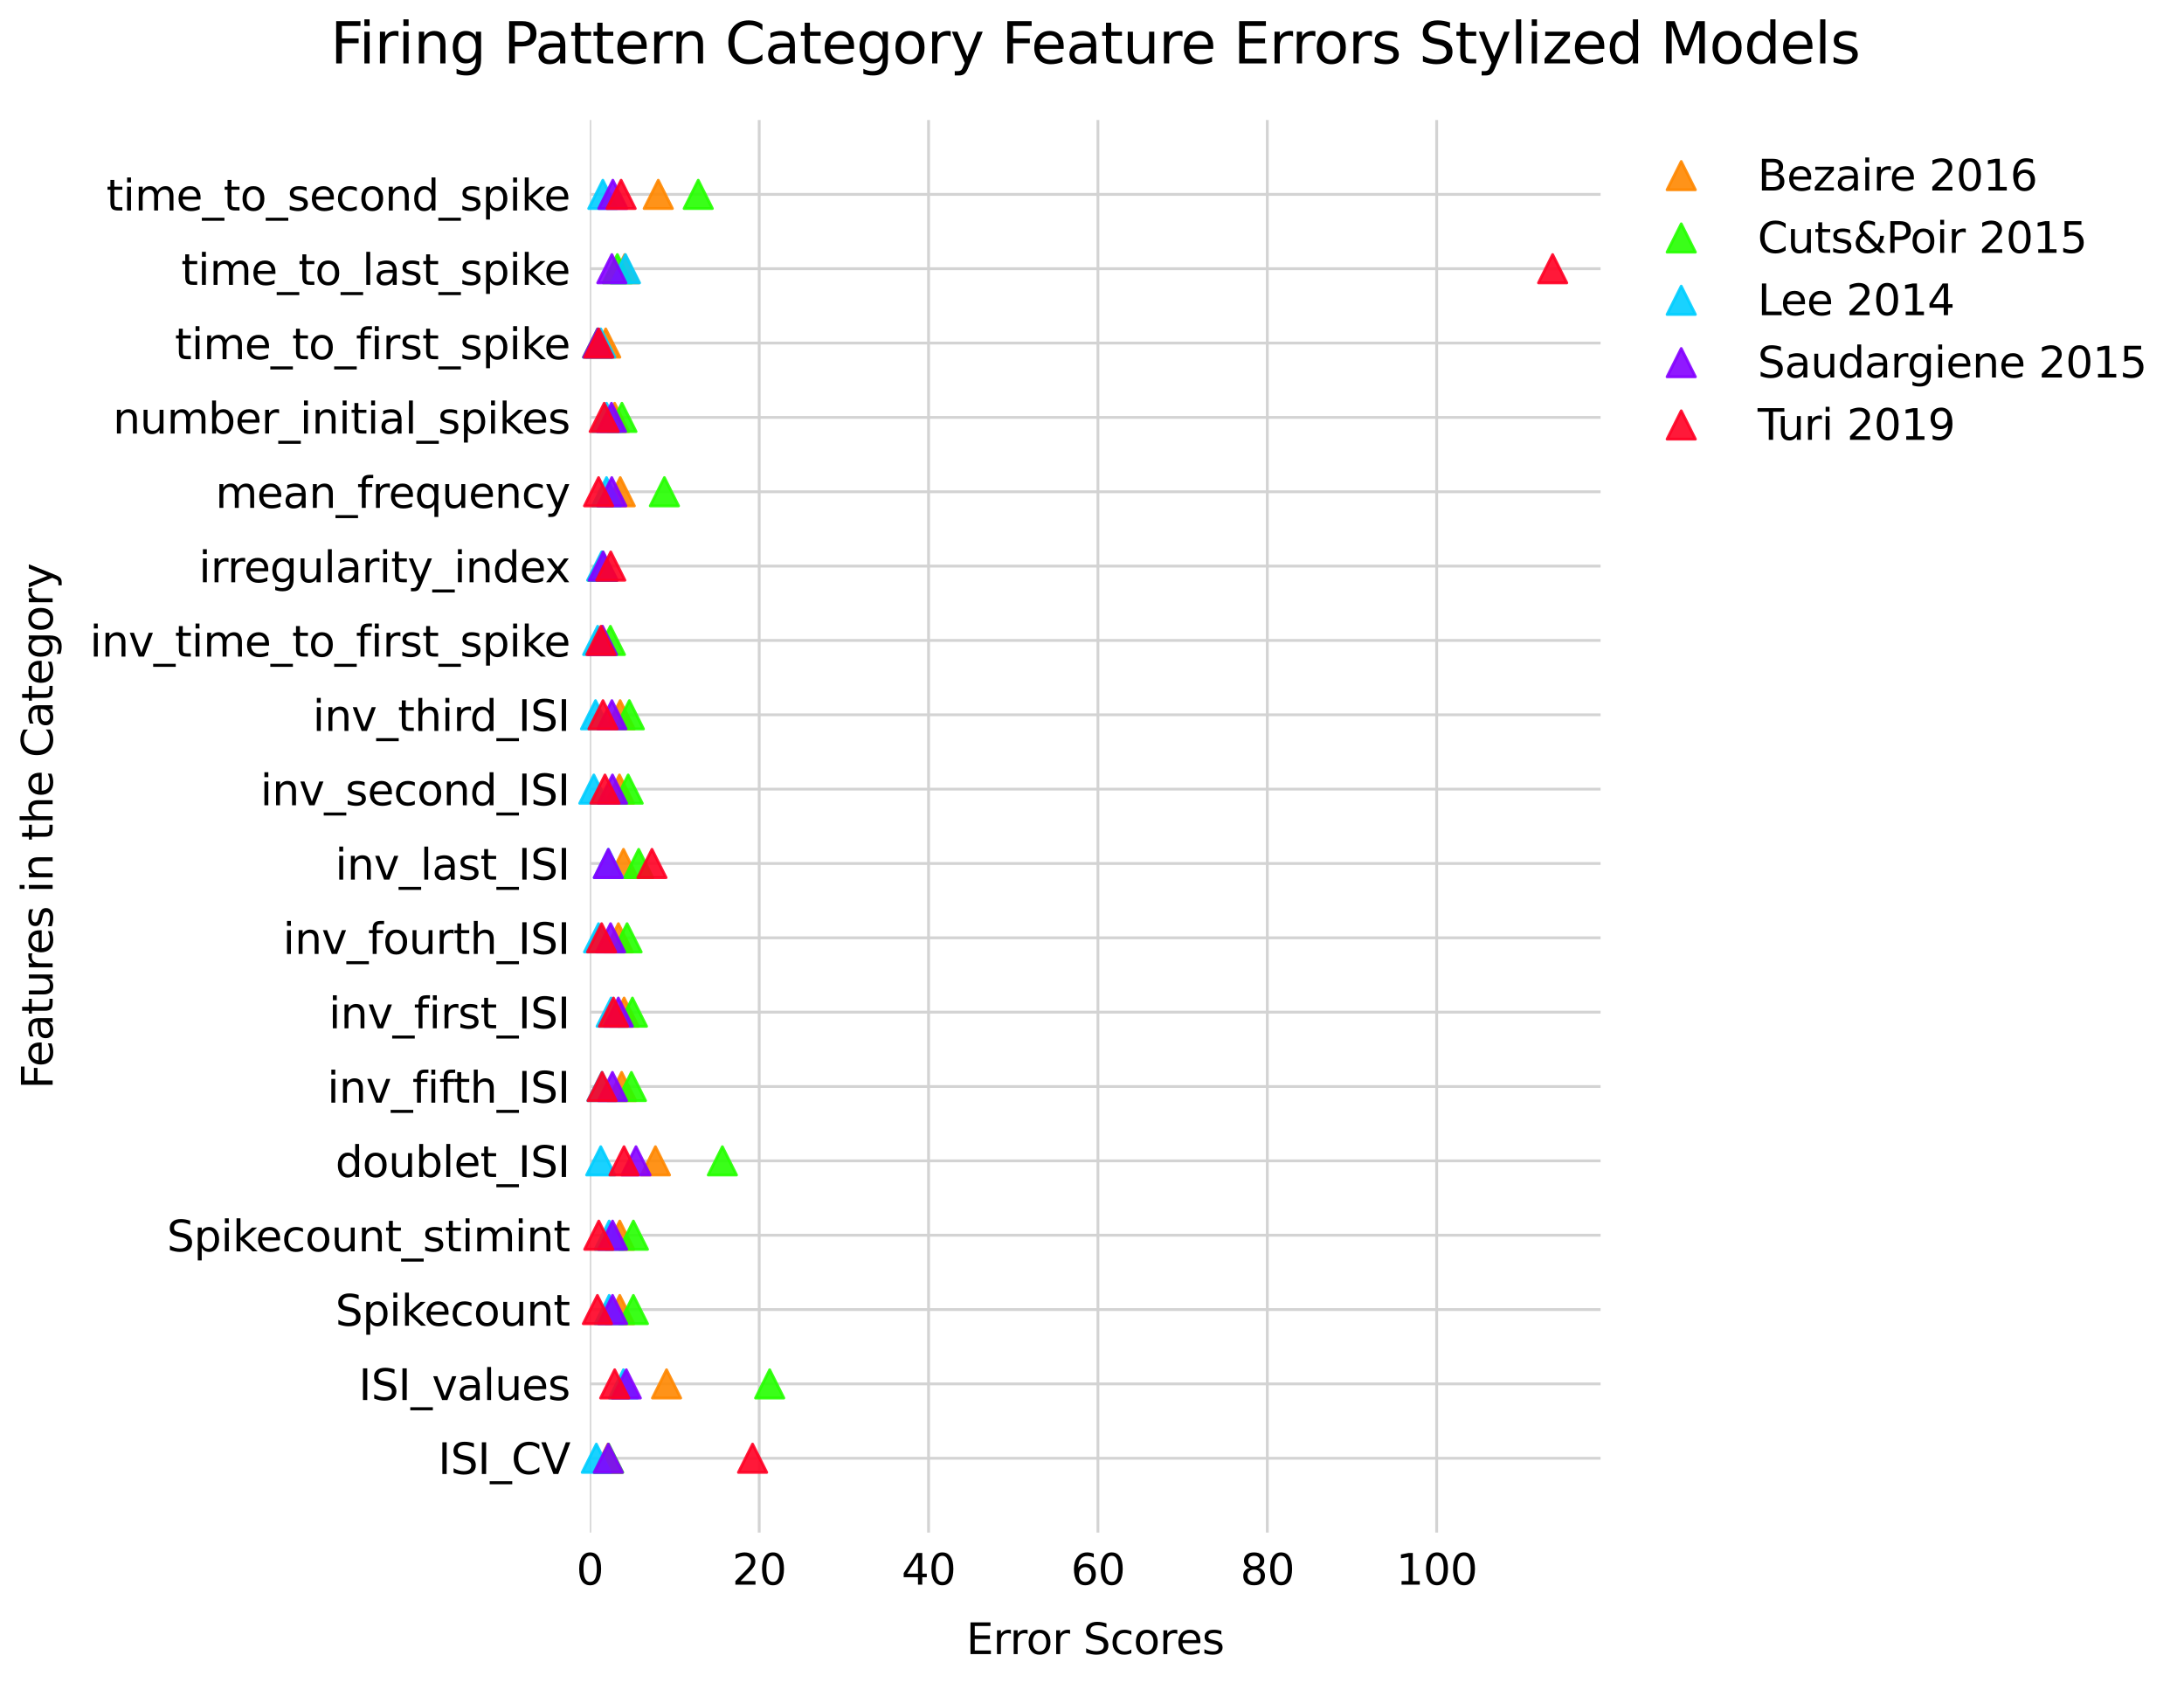 <?xml version="1.0" encoding="utf-8" standalone="no"?>
<!DOCTYPE svg PUBLIC "-//W3C//DTD SVG 1.1//EN"
  "http://www.w3.org/Graphics/SVG/1.1/DTD/svg11.dtd">
<svg xmlns:xlink="http://www.w3.org/1999/xlink" width="771.658pt" height="594.591pt" viewBox="0 0 771.658 594.591" xmlns="http://www.w3.org/2000/svg" version="1.1">
 <defs>
  <style type="text/css">*{stroke-linejoin: round; stroke-linecap: butt}</style>
 </defs>
 <g id="figure_1">
  <g id="patch_1">
   <path d="M -0 594.591 
L 771.658 594.591 
L 771.658 0 
L -0 0 
z
" style="fill: #ffffff"/>
  </g>
  <g id="axes_1">
   <g id="patch_2">
    <path d="M 208.4 541.357 
L 565.52 541.357 
L 565.52 42.397 
L 208.4 42.397 
z
" style="fill: #ffffff"/>
   </g>
   <g id="matplotlib.axis_1">
    <g id="xtick_1">
     <g id="line2d_1">
      <path d="M 208.4 541.357 
L 208.4 42.397 
" clip-path="url(#p9d9de97d63)" style="fill: none; stroke: #d3d3d3; stroke-linecap: square"/>
     </g>
     <g id="text_1">
      <!-- 0 -->
      <g transform="translate(203.628 559.755) scale(0.15 -0.15)">
       <defs>
        <path id="DejaVuSans-30" d="M 2034 4250 
Q 1547 4250 1301 3770 
Q 1056 3291 1056 2328 
Q 1056 1369 1301 889 
Q 1547 409 2034 409 
Q 2525 409 2770 889 
Q 3016 1369 3016 2328 
Q 3016 3291 2770 3770 
Q 2525 4250 2034 4250 
z
M 2034 4750 
Q 2819 4750 3233 4129 
Q 3647 3509 3647 2328 
Q 3647 1150 3233 529 
Q 2819 -91 2034 -91 
Q 1250 -91 836 529 
Q 422 1150 422 2328 
Q 422 3509 836 4129 
Q 1250 4750 2034 4750 
z
" transform="scale(0.016)"/>
       </defs>
       <use xlink:href="#DejaVuSans-30"/>
      </g>
     </g>
    </g>
    <g id="xtick_2">
     <g id="line2d_2">
      <path d="M 268.242 541.357 
L 268.242 42.397 
" clip-path="url(#p9d9de97d63)" style="fill: none; stroke: #d3d3d3; stroke-linecap: square"/>
     </g>
     <g id="text_2">
      <!-- 20 -->
      <g transform="translate(258.699 559.755) scale(0.15 -0.15)">
       <defs>
        <path id="DejaVuSans-32" d="M 1228 531 
L 3431 531 
L 3431 0 
L 469 0 
L 469 531 
Q 828 903 1448 1529 
Q 2069 2156 2228 2338 
Q 2531 2678 2651 2914 
Q 2772 3150 2772 3378 
Q 2772 3750 2511 3984 
Q 2250 4219 1831 4219 
Q 1534 4219 1204 4116 
Q 875 4013 500 3803 
L 500 4441 
Q 881 4594 1212 4672 
Q 1544 4750 1819 4750 
Q 2544 4750 2975 4387 
Q 3406 4025 3406 3419 
Q 3406 3131 3298 2873 
Q 3191 2616 2906 2266 
Q 2828 2175 2409 1742 
Q 1991 1309 1228 531 
z
" transform="scale(0.016)"/>
       </defs>
       <use xlink:href="#DejaVuSans-32"/>
       <use xlink:href="#DejaVuSans-30" x="63.623"/>
      </g>
     </g>
    </g>
    <g id="xtick_3">
     <g id="line2d_3">
      <path d="M 328.085 541.357 
L 328.085 42.397 
" clip-path="url(#p9d9de97d63)" style="fill: none; stroke: #d3d3d3; stroke-linecap: square"/>
     </g>
     <g id="text_3">
      <!-- 40 -->
      <g transform="translate(318.541 559.755) scale(0.15 -0.15)">
       <defs>
        <path id="DejaVuSans-34" d="M 2419 4116 
L 825 1625 
L 2419 1625 
L 2419 4116 
z
M 2253 4666 
L 3047 4666 
L 3047 1625 
L 3713 1625 
L 3713 1100 
L 3047 1100 
L 3047 0 
L 2419 0 
L 2419 1100 
L 313 1100 
L 313 1709 
L 2253 4666 
z
" transform="scale(0.016)"/>
       </defs>
       <use xlink:href="#DejaVuSans-34"/>
       <use xlink:href="#DejaVuSans-30" x="63.623"/>
      </g>
     </g>
    </g>
    <g id="xtick_4">
     <g id="line2d_4">
      <path d="M 387.927 541.357 
L 387.927 42.397 
" clip-path="url(#p9d9de97d63)" style="fill: none; stroke: #d3d3d3; stroke-linecap: square"/>
     </g>
     <g id="text_4">
      <!-- 60 -->
      <g transform="translate(378.383 559.755) scale(0.15 -0.15)">
       <defs>
        <path id="DejaVuSans-36" d="M 2113 2584 
Q 1688 2584 1439 2293 
Q 1191 2003 1191 1497 
Q 1191 994 1439 701 
Q 1688 409 2113 409 
Q 2538 409 2786 701 
Q 3034 994 3034 1497 
Q 3034 2003 2786 2293 
Q 2538 2584 2113 2584 
z
M 3366 4563 
L 3366 3988 
Q 3128 4100 2886 4159 
Q 2644 4219 2406 4219 
Q 1781 4219 1451 3797 
Q 1122 3375 1075 2522 
Q 1259 2794 1537 2939 
Q 1816 3084 2150 3084 
Q 2853 3084 3261 2657 
Q 3669 2231 3669 1497 
Q 3669 778 3244 343 
Q 2819 -91 2113 -91 
Q 1303 -91 875 529 
Q 447 1150 447 2328 
Q 447 3434 972 4092 
Q 1497 4750 2381 4750 
Q 2619 4750 2861 4703 
Q 3103 4656 3366 4563 
z
" transform="scale(0.016)"/>
       </defs>
       <use xlink:href="#DejaVuSans-36"/>
       <use xlink:href="#DejaVuSans-30" x="63.623"/>
      </g>
     </g>
    </g>
    <g id="xtick_5">
     <g id="line2d_5">
      <path d="M 447.769 541.357 
L 447.769 42.397 
" clip-path="url(#p9d9de97d63)" style="fill: none; stroke: #d3d3d3; stroke-linecap: square"/>
     </g>
     <g id="text_5">
      <!-- 80 -->
      <g transform="translate(438.226 559.755) scale(0.15 -0.15)">
       <defs>
        <path id="DejaVuSans-38" d="M 2034 2216 
Q 1584 2216 1326 1975 
Q 1069 1734 1069 1313 
Q 1069 891 1326 650 
Q 1584 409 2034 409 
Q 2484 409 2743 651 
Q 3003 894 3003 1313 
Q 3003 1734 2745 1975 
Q 2488 2216 2034 2216 
z
M 1403 2484 
Q 997 2584 770 2862 
Q 544 3141 544 3541 
Q 544 4100 942 4425 
Q 1341 4750 2034 4750 
Q 2731 4750 3128 4425 
Q 3525 4100 3525 3541 
Q 3525 3141 3298 2862 
Q 3072 2584 2669 2484 
Q 3125 2378 3379 2068 
Q 3634 1759 3634 1313 
Q 3634 634 3220 271 
Q 2806 -91 2034 -91 
Q 1263 -91 848 271 
Q 434 634 434 1313 
Q 434 1759 690 2068 
Q 947 2378 1403 2484 
z
M 1172 3481 
Q 1172 3119 1398 2916 
Q 1625 2713 2034 2713 
Q 2441 2713 2670 2916 
Q 2900 3119 2900 3481 
Q 2900 3844 2670 4047 
Q 2441 4250 2034 4250 
Q 1625 4250 1398 4047 
Q 1172 3844 1172 3481 
z
" transform="scale(0.016)"/>
       </defs>
       <use xlink:href="#DejaVuSans-38"/>
       <use xlink:href="#DejaVuSans-30" x="63.623"/>
      </g>
     </g>
    </g>
    <g id="xtick_6">
     <g id="line2d_6">
      <path d="M 507.612 541.357 
L 507.612 42.397 
" clip-path="url(#p9d9de97d63)" style="fill: none; stroke: #d3d3d3; stroke-linecap: square"/>
     </g>
     <g id="text_6">
      <!-- 100 -->
      <g transform="translate(493.296 559.755) scale(0.15 -0.15)">
       <defs>
        <path id="DejaVuSans-31" d="M 794 531 
L 1825 531 
L 1825 4091 
L 703 3866 
L 703 4441 
L 1819 4666 
L 2450 4666 
L 2450 531 
L 3481 531 
L 3481 0 
L 794 0 
L 794 531 
z
" transform="scale(0.016)"/>
       </defs>
       <use xlink:href="#DejaVuSans-31"/>
       <use xlink:href="#DejaVuSans-30" x="63.623"/>
       <use xlink:href="#DejaVuSans-30" x="127.246"/>
      </g>
     </g>
    </g>
    <g id="text_7">
     <!-- Error Scores -->
     <g transform="translate(341.388 584.272) scale(0.15 -0.15)">
      <defs>
       <path id="DejaVuSans-45" d="M 628 4666 
L 3578 4666 
L 3578 4134 
L 1259 4134 
L 1259 2753 
L 3481 2753 
L 3481 2222 
L 1259 2222 
L 1259 531 
L 3634 531 
L 3634 0 
L 628 0 
L 628 4666 
z
" transform="scale(0.016)"/>
       <path id="DejaVuSans-72" d="M 2631 2963 
Q 2534 3019 2420 3045 
Q 2306 3072 2169 3072 
Q 1681 3072 1420 2755 
Q 1159 2438 1159 1844 
L 1159 0 
L 581 0 
L 581 3500 
L 1159 3500 
L 1159 2956 
Q 1341 3275 1631 3429 
Q 1922 3584 2338 3584 
Q 2397 3584 2469 3576 
Q 2541 3569 2628 3553 
L 2631 2963 
z
" transform="scale(0.016)"/>
       <path id="DejaVuSans-6f" d="M 1959 3097 
Q 1497 3097 1228 2736 
Q 959 2375 959 1747 
Q 959 1119 1226 758 
Q 1494 397 1959 397 
Q 2419 397 2687 759 
Q 2956 1122 2956 1747 
Q 2956 2369 2687 2733 
Q 2419 3097 1959 3097 
z
M 1959 3584 
Q 2709 3584 3137 3096 
Q 3566 2609 3566 1747 
Q 3566 888 3137 398 
Q 2709 -91 1959 -91 
Q 1206 -91 779 398 
Q 353 888 353 1747 
Q 353 2609 779 3096 
Q 1206 3584 1959 3584 
z
" transform="scale(0.016)"/>
       <path id="DejaVuSans-20" transform="scale(0.016)"/>
       <path id="DejaVuSans-53" d="M 3425 4513 
L 3425 3897 
Q 3066 4069 2747 4153 
Q 2428 4238 2131 4238 
Q 1616 4238 1336 4038 
Q 1056 3838 1056 3469 
Q 1056 3159 1242 3001 
Q 1428 2844 1947 2747 
L 2328 2669 
Q 3034 2534 3370 2195 
Q 3706 1856 3706 1288 
Q 3706 609 3251 259 
Q 2797 -91 1919 -91 
Q 1588 -91 1214 -16 
Q 841 59 441 206 
L 441 856 
Q 825 641 1194 531 
Q 1563 422 1919 422 
Q 2459 422 2753 634 
Q 3047 847 3047 1241 
Q 3047 1584 2836 1778 
Q 2625 1972 2144 2069 
L 1759 2144 
Q 1053 2284 737 2584 
Q 422 2884 422 3419 
Q 422 4038 858 4394 
Q 1294 4750 2059 4750 
Q 2388 4750 2728 4690 
Q 3069 4631 3425 4513 
z
" transform="scale(0.016)"/>
       <path id="DejaVuSans-63" d="M 3122 3366 
L 3122 2828 
Q 2878 2963 2633 3030 
Q 2388 3097 2138 3097 
Q 1578 3097 1268 2742 
Q 959 2388 959 1747 
Q 959 1106 1268 751 
Q 1578 397 2138 397 
Q 2388 397 2633 464 
Q 2878 531 3122 666 
L 3122 134 
Q 2881 22 2623 -34 
Q 2366 -91 2075 -91 
Q 1284 -91 818 406 
Q 353 903 353 1747 
Q 353 2603 823 3093 
Q 1294 3584 2113 3584 
Q 2378 3584 2631 3529 
Q 2884 3475 3122 3366 
z
" transform="scale(0.016)"/>
       <path id="DejaVuSans-65" d="M 3597 1894 
L 3597 1613 
L 953 1613 
Q 991 1019 1311 708 
Q 1631 397 2203 397 
Q 2534 397 2845 478 
Q 3156 559 3463 722 
L 3463 178 
Q 3153 47 2828 -22 
Q 2503 -91 2169 -91 
Q 1331 -91 842 396 
Q 353 884 353 1716 
Q 353 2575 817 3079 
Q 1281 3584 2069 3584 
Q 2775 3584 3186 3129 
Q 3597 2675 3597 1894 
z
M 3022 2063 
Q 3016 2534 2758 2815 
Q 2500 3097 2075 3097 
Q 1594 3097 1305 2825 
Q 1016 2553 972 2059 
L 3022 2063 
z
" transform="scale(0.016)"/>
       <path id="DejaVuSans-73" d="M 2834 3397 
L 2834 2853 
Q 2591 2978 2328 3040 
Q 2066 3103 1784 3103 
Q 1356 3103 1142 2972 
Q 928 2841 928 2578 
Q 928 2378 1081 2264 
Q 1234 2150 1697 2047 
L 1894 2003 
Q 2506 1872 2764 1633 
Q 3022 1394 3022 966 
Q 3022 478 2636 193 
Q 2250 -91 1575 -91 
Q 1294 -91 989 -36 
Q 684 19 347 128 
L 347 722 
Q 666 556 975 473 
Q 1284 391 1588 391 
Q 1994 391 2212 530 
Q 2431 669 2431 922 
Q 2431 1156 2273 1281 
Q 2116 1406 1581 1522 
L 1381 1569 
Q 847 1681 609 1914 
Q 372 2147 372 2553 
Q 372 3047 722 3315 
Q 1072 3584 1716 3584 
Q 2034 3584 2315 3537 
Q 2597 3491 2834 3397 
z
" transform="scale(0.016)"/>
      </defs>
      <use xlink:href="#DejaVuSans-45"/>
      <use xlink:href="#DejaVuSans-72" x="63.184"/>
      <use xlink:href="#DejaVuSans-72" x="102.547"/>
      <use xlink:href="#DejaVuSans-6f" x="141.41"/>
      <use xlink:href="#DejaVuSans-72" x="202.592"/>
      <use xlink:href="#DejaVuSans-20" x="243.705"/>
      <use xlink:href="#DejaVuSans-53" x="275.492"/>
      <use xlink:href="#DejaVuSans-63" x="338.969"/>
      <use xlink:href="#DejaVuSans-6f" x="393.949"/>
      <use xlink:href="#DejaVuSans-72" x="455.131"/>
      <use xlink:href="#DejaVuSans-65" x="493.994"/>
      <use xlink:href="#DejaVuSans-73" x="555.518"/>
     </g>
    </g>
   </g>
   <g id="matplotlib.axis_2">
    <g id="ytick_1">
     <g id="line2d_7">
      <path d="M 208.4 515.096 
L 565.52 515.096 
" clip-path="url(#p9d9de97d63)" style="fill: none; stroke: #d3d3d3; stroke-linecap: square"/>
     </g>
     <g id="text_8">
      <!-- ISI_CV -->
      <g transform="translate(154.792 520.662) scale(0.15 -0.15)">
       <defs>
        <path id="DejaVuSans-49" d="M 628 4666 
L 1259 4666 
L 1259 0 
L 628 0 
L 628 4666 
z
" transform="scale(0.016)"/>
        <path id="DejaVuSans-5f" d="M 3263 -1063 
L 3263 -1509 
L -63 -1509 
L -63 -1063 
L 3263 -1063 
z
" transform="scale(0.016)"/>
        <path id="DejaVuSans-43" d="M 4122 4306 
L 4122 3641 
Q 3803 3938 3442 4084 
Q 3081 4231 2675 4231 
Q 1875 4231 1450 3742 
Q 1025 3253 1025 2328 
Q 1025 1406 1450 917 
Q 1875 428 2675 428 
Q 3081 428 3442 575 
Q 3803 722 4122 1019 
L 4122 359 
Q 3791 134 3420 21 
Q 3050 -91 2638 -91 
Q 1578 -91 968 557 
Q 359 1206 359 2328 
Q 359 3453 968 4101 
Q 1578 4750 2638 4750 
Q 3056 4750 3426 4639 
Q 3797 4528 4122 4306 
z
" transform="scale(0.016)"/>
        <path id="DejaVuSans-56" d="M 1831 0 
L 50 4666 
L 709 4666 
L 2188 738 
L 3669 4666 
L 4325 4666 
L 2547 0 
L 1831 0 
z
" transform="scale(0.016)"/>
       </defs>
       <use xlink:href="#DejaVuSans-49"/>
       <use xlink:href="#DejaVuSans-53" x="29.492"/>
       <use xlink:href="#DejaVuSans-49" x="92.969"/>
       <use xlink:href="#DejaVuSans-5f" x="122.461"/>
       <use xlink:href="#DejaVuSans-43" x="172.461"/>
       <use xlink:href="#DejaVuSans-56" x="242.285"/>
      </g>
     </g>
    </g>
    <g id="ytick_2">
     <g id="line2d_8">
      <path d="M 208.4 488.835 
L 565.52 488.835 
" clip-path="url(#p9d9de97d63)" style="fill: none; stroke: #d3d3d3; stroke-linecap: square"/>
     </g>
     <g id="text_9">
      <!-- ISI_values -->
      <g transform="translate(126.74 494.534) scale(0.15 -0.15)">
       <defs>
        <path id="DejaVuSans-76" d="M 191 3500 
L 800 3500 
L 1894 563 
L 2988 3500 
L 3597 3500 
L 2284 0 
L 1503 0 
L 191 3500 
z
" transform="scale(0.016)"/>
        <path id="DejaVuSans-61" d="M 2194 1759 
Q 1497 1759 1228 1600 
Q 959 1441 959 1056 
Q 959 750 1161 570 
Q 1363 391 1709 391 
Q 2188 391 2477 730 
Q 2766 1069 2766 1631 
L 2766 1759 
L 2194 1759 
z
M 3341 1997 
L 3341 0 
L 2766 0 
L 2766 531 
Q 2569 213 2275 61 
Q 1981 -91 1556 -91 
Q 1019 -91 701 211 
Q 384 513 384 1019 
Q 384 1609 779 1909 
Q 1175 2209 1959 2209 
L 2766 2209 
L 2766 2266 
Q 2766 2663 2505 2880 
Q 2244 3097 1772 3097 
Q 1472 3097 1187 3025 
Q 903 2953 641 2809 
L 641 3341 
Q 956 3463 1253 3523 
Q 1550 3584 1831 3584 
Q 2591 3584 2966 3190 
Q 3341 2797 3341 1997 
z
" transform="scale(0.016)"/>
        <path id="DejaVuSans-6c" d="M 603 4863 
L 1178 4863 
L 1178 0 
L 603 0 
L 603 4863 
z
" transform="scale(0.016)"/>
        <path id="DejaVuSans-75" d="M 544 1381 
L 544 3500 
L 1119 3500 
L 1119 1403 
Q 1119 906 1312 657 
Q 1506 409 1894 409 
Q 2359 409 2629 706 
Q 2900 1003 2900 1516 
L 2900 3500 
L 3475 3500 
L 3475 0 
L 2900 0 
L 2900 538 
Q 2691 219 2414 64 
Q 2138 -91 1772 -91 
Q 1169 -91 856 284 
Q 544 659 544 1381 
z
M 1991 3584 
L 1991 3584 
z
" transform="scale(0.016)"/>
       </defs>
       <use xlink:href="#DejaVuSans-49"/>
       <use xlink:href="#DejaVuSans-53" x="29.492"/>
       <use xlink:href="#DejaVuSans-49" x="92.969"/>
       <use xlink:href="#DejaVuSans-5f" x="122.461"/>
       <use xlink:href="#DejaVuSans-76" x="172.461"/>
       <use xlink:href="#DejaVuSans-61" x="231.641"/>
       <use xlink:href="#DejaVuSans-6c" x="292.92"/>
       <use xlink:href="#DejaVuSans-75" x="320.703"/>
       <use xlink:href="#DejaVuSans-65" x="384.082"/>
       <use xlink:href="#DejaVuSans-73" x="445.605"/>
      </g>
     </g>
    </g>
    <g id="ytick_3">
     <g id="line2d_9">
      <path d="M 208.4 462.574 
L 565.52 462.574 
" clip-path="url(#p9d9de97d63)" style="fill: none; stroke: #d3d3d3; stroke-linecap: square"/>
     </g>
     <g id="text_10">
      <!-- Spikecount -->
      <g transform="translate(118.497 468.273) scale(0.15 -0.15)">
       <defs>
        <path id="DejaVuSans-70" d="M 1159 525 
L 1159 -1331 
L 581 -1331 
L 581 3500 
L 1159 3500 
L 1159 2969 
Q 1341 3281 1617 3432 
Q 1894 3584 2278 3584 
Q 2916 3584 3314 3078 
Q 3713 2572 3713 1747 
Q 3713 922 3314 415 
Q 2916 -91 2278 -91 
Q 1894 -91 1617 61 
Q 1341 213 1159 525 
z
M 3116 1747 
Q 3116 2381 2855 2742 
Q 2594 3103 2138 3103 
Q 1681 3103 1420 2742 
Q 1159 2381 1159 1747 
Q 1159 1113 1420 752 
Q 1681 391 2138 391 
Q 2594 391 2855 752 
Q 3116 1113 3116 1747 
z
" transform="scale(0.016)"/>
        <path id="DejaVuSans-69" d="M 603 3500 
L 1178 3500 
L 1178 0 
L 603 0 
L 603 3500 
z
M 603 4863 
L 1178 4863 
L 1178 4134 
L 603 4134 
L 603 4863 
z
" transform="scale(0.016)"/>
        <path id="DejaVuSans-6b" d="M 581 4863 
L 1159 4863 
L 1159 1991 
L 2875 3500 
L 3609 3500 
L 1753 1863 
L 3688 0 
L 2938 0 
L 1159 1709 
L 1159 0 
L 581 0 
L 581 4863 
z
" transform="scale(0.016)"/>
        <path id="DejaVuSans-6e" d="M 3513 2113 
L 3513 0 
L 2938 0 
L 2938 2094 
Q 2938 2591 2744 2837 
Q 2550 3084 2163 3084 
Q 1697 3084 1428 2787 
Q 1159 2491 1159 1978 
L 1159 0 
L 581 0 
L 581 3500 
L 1159 3500 
L 1159 2956 
Q 1366 3272 1645 3428 
Q 1925 3584 2291 3584 
Q 2894 3584 3203 3211 
Q 3513 2838 3513 2113 
z
" transform="scale(0.016)"/>
        <path id="DejaVuSans-74" d="M 1172 4494 
L 1172 3500 
L 2356 3500 
L 2356 3053 
L 1172 3053 
L 1172 1153 
Q 1172 725 1289 603 
Q 1406 481 1766 481 
L 2356 481 
L 2356 0 
L 1766 0 
Q 1100 0 847 248 
Q 594 497 594 1153 
L 594 3053 
L 172 3053 
L 172 3500 
L 594 3500 
L 594 4494 
L 1172 4494 
z
" transform="scale(0.016)"/>
       </defs>
       <use xlink:href="#DejaVuSans-53"/>
       <use xlink:href="#DejaVuSans-70" x="63.477"/>
       <use xlink:href="#DejaVuSans-69" x="126.953"/>
       <use xlink:href="#DejaVuSans-6b" x="154.736"/>
       <use xlink:href="#DejaVuSans-65" x="209.021"/>
       <use xlink:href="#DejaVuSans-63" x="270.545"/>
       <use xlink:href="#DejaVuSans-6f" x="325.525"/>
       <use xlink:href="#DejaVuSans-75" x="386.707"/>
       <use xlink:href="#DejaVuSans-6e" x="450.086"/>
       <use xlink:href="#DejaVuSans-74" x="513.465"/>
      </g>
     </g>
    </g>
    <g id="ytick_4">
     <g id="line2d_10">
      <path d="M 208.4 436.313 
L 565.52 436.313 
" clip-path="url(#p9d9de97d63)" style="fill: none; stroke: #d3d3d3; stroke-linecap: square"/>
     </g>
     <g id="text_11">
      <!-- Spikecount_stimint -->
      <g transform="translate(58.97 442.011) scale(0.15 -0.15)">
       <defs>
        <path id="DejaVuSans-6d" d="M 3328 2828 
Q 3544 3216 3844 3400 
Q 4144 3584 4550 3584 
Q 5097 3584 5394 3201 
Q 5691 2819 5691 2113 
L 5691 0 
L 5113 0 
L 5113 2094 
Q 5113 2597 4934 2840 
Q 4756 3084 4391 3084 
Q 3944 3084 3684 2787 
Q 3425 2491 3425 1978 
L 3425 0 
L 2847 0 
L 2847 2094 
Q 2847 2600 2669 2842 
Q 2491 3084 2119 3084 
Q 1678 3084 1418 2786 
Q 1159 2488 1159 1978 
L 1159 0 
L 581 0 
L 581 3500 
L 1159 3500 
L 1159 2956 
Q 1356 3278 1631 3431 
Q 1906 3584 2284 3584 
Q 2666 3584 2933 3390 
Q 3200 3197 3328 2828 
z
" transform="scale(0.016)"/>
       </defs>
       <use xlink:href="#DejaVuSans-53"/>
       <use xlink:href="#DejaVuSans-70" x="63.477"/>
       <use xlink:href="#DejaVuSans-69" x="126.953"/>
       <use xlink:href="#DejaVuSans-6b" x="154.736"/>
       <use xlink:href="#DejaVuSans-65" x="209.021"/>
       <use xlink:href="#DejaVuSans-63" x="270.545"/>
       <use xlink:href="#DejaVuSans-6f" x="325.525"/>
       <use xlink:href="#DejaVuSans-75" x="386.707"/>
       <use xlink:href="#DejaVuSans-6e" x="450.086"/>
       <use xlink:href="#DejaVuSans-74" x="513.465"/>
       <use xlink:href="#DejaVuSans-5f" x="552.674"/>
       <use xlink:href="#DejaVuSans-73" x="602.674"/>
       <use xlink:href="#DejaVuSans-74" x="654.773"/>
       <use xlink:href="#DejaVuSans-69" x="693.982"/>
       <use xlink:href="#DejaVuSans-6d" x="721.766"/>
       <use xlink:href="#DejaVuSans-69" x="819.178"/>
       <use xlink:href="#DejaVuSans-6e" x="846.961"/>
       <use xlink:href="#DejaVuSans-74" x="910.34"/>
      </g>
     </g>
    </g>
    <g id="ytick_5">
     <g id="line2d_11">
      <path d="M 208.4 410.052 
L 565.52 410.052 
" clip-path="url(#p9d9de97d63)" style="fill: none; stroke: #d3d3d3; stroke-linecap: square"/>
     </g>
     <g id="text_12">
      <!-- doublet_ISI -->
      <g transform="translate(118.52 415.75) scale(0.15 -0.15)">
       <defs>
        <path id="DejaVuSans-64" d="M 2906 2969 
L 2906 4863 
L 3481 4863 
L 3481 0 
L 2906 0 
L 2906 525 
Q 2725 213 2448 61 
Q 2172 -91 1784 -91 
Q 1150 -91 751 415 
Q 353 922 353 1747 
Q 353 2572 751 3078 
Q 1150 3584 1784 3584 
Q 2172 3584 2448 3432 
Q 2725 3281 2906 2969 
z
M 947 1747 
Q 947 1113 1208 752 
Q 1469 391 1925 391 
Q 2381 391 2643 752 
Q 2906 1113 2906 1747 
Q 2906 2381 2643 2742 
Q 2381 3103 1925 3103 
Q 1469 3103 1208 2742 
Q 947 2381 947 1747 
z
" transform="scale(0.016)"/>
        <path id="DejaVuSans-62" d="M 3116 1747 
Q 3116 2381 2855 2742 
Q 2594 3103 2138 3103 
Q 1681 3103 1420 2742 
Q 1159 2381 1159 1747 
Q 1159 1113 1420 752 
Q 1681 391 2138 391 
Q 2594 391 2855 752 
Q 3116 1113 3116 1747 
z
M 1159 2969 
Q 1341 3281 1617 3432 
Q 1894 3584 2278 3584 
Q 2916 3584 3314 3078 
Q 3713 2572 3713 1747 
Q 3713 922 3314 415 
Q 2916 -91 2278 -91 
Q 1894 -91 1617 61 
Q 1341 213 1159 525 
L 1159 0 
L 581 0 
L 581 4863 
L 1159 4863 
L 1159 2969 
z
" transform="scale(0.016)"/>
       </defs>
       <use xlink:href="#DejaVuSans-64"/>
       <use xlink:href="#DejaVuSans-6f" x="63.477"/>
       <use xlink:href="#DejaVuSans-75" x="124.658"/>
       <use xlink:href="#DejaVuSans-62" x="188.037"/>
       <use xlink:href="#DejaVuSans-6c" x="251.514"/>
       <use xlink:href="#DejaVuSans-65" x="279.297"/>
       <use xlink:href="#DejaVuSans-74" x="340.82"/>
       <use xlink:href="#DejaVuSans-5f" x="380.029"/>
       <use xlink:href="#DejaVuSans-49" x="430.029"/>
       <use xlink:href="#DejaVuSans-53" x="459.521"/>
       <use xlink:href="#DejaVuSans-49" x="522.998"/>
      </g>
     </g>
    </g>
    <g id="ytick_6">
     <g id="line2d_12">
      <path d="M 208.4 383.791 
L 565.52 383.791 
" clip-path="url(#p9d9de97d63)" style="fill: none; stroke: #d3d3d3; stroke-linecap: square"/>
     </g>
     <g id="text_13">
      <!-- inv_fifth_ISI -->
      <g transform="translate(115.623 389.489) scale(0.15 -0.15)">
       <defs>
        <path id="DejaVuSans-66" d="M 2375 4863 
L 2375 4384 
L 1825 4384 
Q 1516 4384 1395 4259 
Q 1275 4134 1275 3809 
L 1275 3500 
L 2222 3500 
L 2222 3053 
L 1275 3053 
L 1275 0 
L 697 0 
L 697 3053 
L 147 3053 
L 147 3500 
L 697 3500 
L 697 3744 
Q 697 4328 969 4595 
Q 1241 4863 1831 4863 
L 2375 4863 
z
" transform="scale(0.016)"/>
        <path id="DejaVuSans-68" d="M 3513 2113 
L 3513 0 
L 2938 0 
L 2938 2094 
Q 2938 2591 2744 2837 
Q 2550 3084 2163 3084 
Q 1697 3084 1428 2787 
Q 1159 2491 1159 1978 
L 1159 0 
L 581 0 
L 581 4863 
L 1159 4863 
L 1159 2956 
Q 1366 3272 1645 3428 
Q 1925 3584 2291 3584 
Q 2894 3584 3203 3211 
Q 3513 2838 3513 2113 
z
" transform="scale(0.016)"/>
       </defs>
       <use xlink:href="#DejaVuSans-69"/>
       <use xlink:href="#DejaVuSans-6e" x="27.783"/>
       <use xlink:href="#DejaVuSans-76" x="91.162"/>
       <use xlink:href="#DejaVuSans-5f" x="150.342"/>
       <use xlink:href="#DejaVuSans-66" x="200.342"/>
       <use xlink:href="#DejaVuSans-69" x="235.547"/>
       <use xlink:href="#DejaVuSans-66" x="263.33"/>
       <use xlink:href="#DejaVuSans-74" x="296.785"/>
       <use xlink:href="#DejaVuSans-68" x="335.994"/>
       <use xlink:href="#DejaVuSans-5f" x="399.373"/>
       <use xlink:href="#DejaVuSans-49" x="449.373"/>
       <use xlink:href="#DejaVuSans-53" x="478.865"/>
       <use xlink:href="#DejaVuSans-49" x="542.342"/>
      </g>
     </g>
    </g>
    <g id="ytick_7">
     <g id="line2d_13">
      <path d="M 208.4 357.53 
L 565.52 357.53 
" clip-path="url(#p9d9de97d63)" style="fill: none; stroke: #d3d3d3; stroke-linecap: square"/>
     </g>
     <g id="text_14">
      <!-- inv_first_ISI -->
      <g transform="translate(116.167 363.228) scale(0.15 -0.15)">
       <use xlink:href="#DejaVuSans-69"/>
       <use xlink:href="#DejaVuSans-6e" x="27.783"/>
       <use xlink:href="#DejaVuSans-76" x="91.162"/>
       <use xlink:href="#DejaVuSans-5f" x="150.342"/>
       <use xlink:href="#DejaVuSans-66" x="200.342"/>
       <use xlink:href="#DejaVuSans-69" x="235.547"/>
       <use xlink:href="#DejaVuSans-72" x="263.33"/>
       <use xlink:href="#DejaVuSans-73" x="304.443"/>
       <use xlink:href="#DejaVuSans-74" x="356.543"/>
       <use xlink:href="#DejaVuSans-5f" x="395.752"/>
       <use xlink:href="#DejaVuSans-49" x="445.752"/>
       <use xlink:href="#DejaVuSans-53" x="475.244"/>
       <use xlink:href="#DejaVuSans-49" x="538.721"/>
      </g>
     </g>
    </g>
    <g id="ytick_8">
     <g id="line2d_14">
      <path d="M 208.4 331.268 
L 565.52 331.268 
" clip-path="url(#p9d9de97d63)" style="fill: none; stroke: #d3d3d3; stroke-linecap: square"/>
     </g>
     <g id="text_15">
      <!-- inv_fourth_ISI -->
      <g transform="translate(99.958 336.967) scale(0.15 -0.15)">
       <use xlink:href="#DejaVuSans-69"/>
       <use xlink:href="#DejaVuSans-6e" x="27.783"/>
       <use xlink:href="#DejaVuSans-76" x="91.162"/>
       <use xlink:href="#DejaVuSans-5f" x="150.342"/>
       <use xlink:href="#DejaVuSans-66" x="200.342"/>
       <use xlink:href="#DejaVuSans-6f" x="235.547"/>
       <use xlink:href="#DejaVuSans-75" x="296.729"/>
       <use xlink:href="#DejaVuSans-72" x="360.107"/>
       <use xlink:href="#DejaVuSans-74" x="401.221"/>
       <use xlink:href="#DejaVuSans-68" x="440.43"/>
       <use xlink:href="#DejaVuSans-5f" x="503.809"/>
       <use xlink:href="#DejaVuSans-49" x="553.809"/>
       <use xlink:href="#DejaVuSans-53" x="583.301"/>
       <use xlink:href="#DejaVuSans-49" x="646.777"/>
      </g>
     </g>
    </g>
    <g id="ytick_9">
     <g id="line2d_15">
      <path d="M 208.4 305.007 
L 565.52 305.007 
" clip-path="url(#p9d9de97d63)" style="fill: none; stroke: #d3d3d3; stroke-linecap: square"/>
     </g>
     <g id="text_16">
      <!-- inv_last_ISI -->
      <g transform="translate(118.422 310.706) scale(0.15 -0.15)">
       <use xlink:href="#DejaVuSans-69"/>
       <use xlink:href="#DejaVuSans-6e" x="27.783"/>
       <use xlink:href="#DejaVuSans-76" x="91.162"/>
       <use xlink:href="#DejaVuSans-5f" x="150.342"/>
       <use xlink:href="#DejaVuSans-6c" x="200.342"/>
       <use xlink:href="#DejaVuSans-61" x="228.125"/>
       <use xlink:href="#DejaVuSans-73" x="289.404"/>
       <use xlink:href="#DejaVuSans-74" x="341.504"/>
       <use xlink:href="#DejaVuSans-5f" x="380.713"/>
       <use xlink:href="#DejaVuSans-49" x="430.713"/>
       <use xlink:href="#DejaVuSans-53" x="460.205"/>
       <use xlink:href="#DejaVuSans-49" x="523.682"/>
      </g>
     </g>
    </g>
    <g id="ytick_10">
     <g id="line2d_16">
      <path d="M 208.4 278.746 
L 565.52 278.746 
" clip-path="url(#p9d9de97d63)" style="fill: none; stroke: #d3d3d3; stroke-linecap: square"/>
     </g>
     <g id="text_17">
      <!-- inv_second_ISI -->
      <g transform="translate(91.977 284.445) scale(0.15 -0.15)">
       <use xlink:href="#DejaVuSans-69"/>
       <use xlink:href="#DejaVuSans-6e" x="27.783"/>
       <use xlink:href="#DejaVuSans-76" x="91.162"/>
       <use xlink:href="#DejaVuSans-5f" x="150.342"/>
       <use xlink:href="#DejaVuSans-73" x="200.342"/>
       <use xlink:href="#DejaVuSans-65" x="252.441"/>
       <use xlink:href="#DejaVuSans-63" x="313.965"/>
       <use xlink:href="#DejaVuSans-6f" x="368.945"/>
       <use xlink:href="#DejaVuSans-6e" x="430.127"/>
       <use xlink:href="#DejaVuSans-64" x="493.506"/>
       <use xlink:href="#DejaVuSans-5f" x="556.982"/>
       <use xlink:href="#DejaVuSans-49" x="606.982"/>
       <use xlink:href="#DejaVuSans-53" x="636.475"/>
       <use xlink:href="#DejaVuSans-49" x="699.951"/>
      </g>
     </g>
    </g>
    <g id="ytick_11">
     <g id="line2d_17">
      <path d="M 208.4 252.485 
L 565.52 252.485 
" clip-path="url(#p9d9de97d63)" style="fill: none; stroke: #d3d3d3; stroke-linecap: square"/>
     </g>
     <g id="text_18">
      <!-- inv_third_ISI -->
      <g transform="translate(110.495 258.184) scale(0.15 -0.15)">
       <use xlink:href="#DejaVuSans-69"/>
       <use xlink:href="#DejaVuSans-6e" x="27.783"/>
       <use xlink:href="#DejaVuSans-76" x="91.162"/>
       <use xlink:href="#DejaVuSans-5f" x="150.342"/>
       <use xlink:href="#DejaVuSans-74" x="200.342"/>
       <use xlink:href="#DejaVuSans-68" x="239.551"/>
       <use xlink:href="#DejaVuSans-69" x="302.93"/>
       <use xlink:href="#DejaVuSans-72" x="330.713"/>
       <use xlink:href="#DejaVuSans-64" x="370.076"/>
       <use xlink:href="#DejaVuSans-5f" x="433.553"/>
       <use xlink:href="#DejaVuSans-49" x="483.553"/>
       <use xlink:href="#DejaVuSans-53" x="513.045"/>
       <use xlink:href="#DejaVuSans-49" x="576.521"/>
      </g>
     </g>
    </g>
    <g id="ytick_12">
     <g id="line2d_18">
      <path d="M 208.4 226.224 
L 565.52 226.224 
" clip-path="url(#p9d9de97d63)" style="fill: none; stroke: #d3d3d3; stroke-linecap: square"/>
     </g>
     <g id="text_19">
      <!-- inv_time_to_first_spike -->
      <g transform="translate(31.717 231.923) scale(0.15 -0.15)">
       <use xlink:href="#DejaVuSans-69"/>
       <use xlink:href="#DejaVuSans-6e" x="27.783"/>
       <use xlink:href="#DejaVuSans-76" x="91.162"/>
       <use xlink:href="#DejaVuSans-5f" x="150.342"/>
       <use xlink:href="#DejaVuSans-74" x="200.342"/>
       <use xlink:href="#DejaVuSans-69" x="239.551"/>
       <use xlink:href="#DejaVuSans-6d" x="267.334"/>
       <use xlink:href="#DejaVuSans-65" x="364.746"/>
       <use xlink:href="#DejaVuSans-5f" x="426.27"/>
       <use xlink:href="#DejaVuSans-74" x="476.27"/>
       <use xlink:href="#DejaVuSans-6f" x="515.479"/>
       <use xlink:href="#DejaVuSans-5f" x="576.66"/>
       <use xlink:href="#DejaVuSans-66" x="626.66"/>
       <use xlink:href="#DejaVuSans-69" x="661.865"/>
       <use xlink:href="#DejaVuSans-72" x="689.648"/>
       <use xlink:href="#DejaVuSans-73" x="730.762"/>
       <use xlink:href="#DejaVuSans-74" x="782.861"/>
       <use xlink:href="#DejaVuSans-5f" x="822.07"/>
       <use xlink:href="#DejaVuSans-73" x="872.07"/>
       <use xlink:href="#DejaVuSans-70" x="924.17"/>
       <use xlink:href="#DejaVuSans-69" x="987.646"/>
       <use xlink:href="#DejaVuSans-6b" x="1015.43"/>
       <use xlink:href="#DejaVuSans-65" x="1069.715"/>
      </g>
     </g>
    </g>
    <g id="ytick_13">
     <g id="line2d_19">
      <path d="M 208.4 199.963 
L 565.52 199.963 
" clip-path="url(#p9d9de97d63)" style="fill: none; stroke: #d3d3d3; stroke-linecap: square"/>
     </g>
     <g id="text_20">
      <!-- irregularity_index -->
      <g transform="translate(70.248 205.662) scale(0.15 -0.15)">
       <defs>
        <path id="DejaVuSans-67" d="M 2906 1791 
Q 2906 2416 2648 2759 
Q 2391 3103 1925 3103 
Q 1463 3103 1205 2759 
Q 947 2416 947 1791 
Q 947 1169 1205 825 
Q 1463 481 1925 481 
Q 2391 481 2648 825 
Q 2906 1169 2906 1791 
z
M 3481 434 
Q 3481 -459 3084 -895 
Q 2688 -1331 1869 -1331 
Q 1566 -1331 1297 -1286 
Q 1028 -1241 775 -1147 
L 775 -588 
Q 1028 -725 1275 -790 
Q 1522 -856 1778 -856 
Q 2344 -856 2625 -561 
Q 2906 -266 2906 331 
L 2906 616 
Q 2728 306 2450 153 
Q 2172 0 1784 0 
Q 1141 0 747 490 
Q 353 981 353 1791 
Q 353 2603 747 3093 
Q 1141 3584 1784 3584 
Q 2172 3584 2450 3431 
Q 2728 3278 2906 2969 
L 2906 3500 
L 3481 3500 
L 3481 434 
z
" transform="scale(0.016)"/>
        <path id="DejaVuSans-79" d="M 2059 -325 
Q 1816 -950 1584 -1140 
Q 1353 -1331 966 -1331 
L 506 -1331 
L 506 -850 
L 844 -850 
Q 1081 -850 1212 -737 
Q 1344 -625 1503 -206 
L 1606 56 
L 191 3500 
L 800 3500 
L 1894 763 
L 2988 3500 
L 3597 3500 
L 2059 -325 
z
" transform="scale(0.016)"/>
        <path id="DejaVuSans-78" d="M 3513 3500 
L 2247 1797 
L 3578 0 
L 2900 0 
L 1881 1375 
L 863 0 
L 184 0 
L 1544 1831 
L 300 3500 
L 978 3500 
L 1906 2253 
L 2834 3500 
L 3513 3500 
z
" transform="scale(0.016)"/>
       </defs>
       <use xlink:href="#DejaVuSans-69"/>
       <use xlink:href="#DejaVuSans-72" x="27.783"/>
       <use xlink:href="#DejaVuSans-72" x="67.146"/>
       <use xlink:href="#DejaVuSans-65" x="106.01"/>
       <use xlink:href="#DejaVuSans-67" x="167.533"/>
       <use xlink:href="#DejaVuSans-75" x="231.01"/>
       <use xlink:href="#DejaVuSans-6c" x="294.389"/>
       <use xlink:href="#DejaVuSans-61" x="322.172"/>
       <use xlink:href="#DejaVuSans-72" x="383.451"/>
       <use xlink:href="#DejaVuSans-69" x="424.564"/>
       <use xlink:href="#DejaVuSans-74" x="452.348"/>
       <use xlink:href="#DejaVuSans-79" x="491.557"/>
       <use xlink:href="#DejaVuSans-5f" x="550.736"/>
       <use xlink:href="#DejaVuSans-69" x="600.736"/>
       <use xlink:href="#DejaVuSans-6e" x="628.52"/>
       <use xlink:href="#DejaVuSans-64" x="691.898"/>
       <use xlink:href="#DejaVuSans-65" x="755.375"/>
       <use xlink:href="#DejaVuSans-78" x="815.148"/>
      </g>
     </g>
    </g>
    <g id="ytick_14">
     <g id="line2d_20">
      <path d="M 208.4 173.702 
L 565.52 173.702 
" clip-path="url(#p9d9de97d63)" style="fill: none; stroke: #d3d3d3; stroke-linecap: square"/>
     </g>
     <g id="text_21">
      <!-- mean_frequency -->
      <g transform="translate(76.131 179.401) scale(0.15 -0.15)">
       <defs>
        <path id="DejaVuSans-71" d="M 947 1747 
Q 947 1113 1208 752 
Q 1469 391 1925 391 
Q 2381 391 2643 752 
Q 2906 1113 2906 1747 
Q 2906 2381 2643 2742 
Q 2381 3103 1925 3103 
Q 1469 3103 1208 2742 
Q 947 2381 947 1747 
z
M 2906 525 
Q 2725 213 2448 61 
Q 2172 -91 1784 -91 
Q 1150 -91 751 415 
Q 353 922 353 1747 
Q 353 2572 751 3078 
Q 1150 3584 1784 3584 
Q 2172 3584 2448 3432 
Q 2725 3281 2906 2969 
L 2906 3500 
L 3481 3500 
L 3481 -1331 
L 2906 -1331 
L 2906 525 
z
" transform="scale(0.016)"/>
       </defs>
       <use xlink:href="#DejaVuSans-6d"/>
       <use xlink:href="#DejaVuSans-65" x="97.412"/>
       <use xlink:href="#DejaVuSans-61" x="158.936"/>
       <use xlink:href="#DejaVuSans-6e" x="220.215"/>
       <use xlink:href="#DejaVuSans-5f" x="283.594"/>
       <use xlink:href="#DejaVuSans-66" x="333.594"/>
       <use xlink:href="#DejaVuSans-72" x="368.799"/>
       <use xlink:href="#DejaVuSans-65" x="407.662"/>
       <use xlink:href="#DejaVuSans-71" x="469.186"/>
       <use xlink:href="#DejaVuSans-75" x="532.662"/>
       <use xlink:href="#DejaVuSans-65" x="596.041"/>
       <use xlink:href="#DejaVuSans-6e" x="657.564"/>
       <use xlink:href="#DejaVuSans-63" x="720.943"/>
       <use xlink:href="#DejaVuSans-79" x="775.924"/>
      </g>
     </g>
    </g>
    <g id="ytick_15">
     <g id="line2d_21">
      <path d="M 208.4 147.441 
L 565.52 147.441 
" clip-path="url(#p9d9de97d63)" style="fill: none; stroke: #d3d3d3; stroke-linecap: square"/>
     </g>
     <g id="text_22">
      <!-- number_initial_spikes -->
      <g transform="translate(39.92 153.14) scale(0.15 -0.15)">
       <use xlink:href="#DejaVuSans-6e"/>
       <use xlink:href="#DejaVuSans-75" x="63.379"/>
       <use xlink:href="#DejaVuSans-6d" x="126.758"/>
       <use xlink:href="#DejaVuSans-62" x="224.17"/>
       <use xlink:href="#DejaVuSans-65" x="287.646"/>
       <use xlink:href="#DejaVuSans-72" x="349.17"/>
       <use xlink:href="#DejaVuSans-5f" x="390.283"/>
       <use xlink:href="#DejaVuSans-69" x="440.283"/>
       <use xlink:href="#DejaVuSans-6e" x="468.066"/>
       <use xlink:href="#DejaVuSans-69" x="531.445"/>
       <use xlink:href="#DejaVuSans-74" x="559.229"/>
       <use xlink:href="#DejaVuSans-69" x="598.438"/>
       <use xlink:href="#DejaVuSans-61" x="626.221"/>
       <use xlink:href="#DejaVuSans-6c" x="687.5"/>
       <use xlink:href="#DejaVuSans-5f" x="715.283"/>
       <use xlink:href="#DejaVuSans-73" x="765.283"/>
       <use xlink:href="#DejaVuSans-70" x="817.383"/>
       <use xlink:href="#DejaVuSans-69" x="880.859"/>
       <use xlink:href="#DejaVuSans-6b" x="908.643"/>
       <use xlink:href="#DejaVuSans-65" x="962.928"/>
       <use xlink:href="#DejaVuSans-73" x="1024.451"/>
      </g>
     </g>
    </g>
    <g id="ytick_16">
     <g id="line2d_22">
      <path d="M 208.4 121.18 
L 565.52 121.18 
" clip-path="url(#p9d9de97d63)" style="fill: none; stroke: #d3d3d3; stroke-linecap: square"/>
     </g>
     <g id="text_23">
      <!-- time_to_first_spike -->
      <g transform="translate(61.769 126.879) scale(0.15 -0.15)">
       <use xlink:href="#DejaVuSans-74"/>
       <use xlink:href="#DejaVuSans-69" x="39.209"/>
       <use xlink:href="#DejaVuSans-6d" x="66.992"/>
       <use xlink:href="#DejaVuSans-65" x="164.404"/>
       <use xlink:href="#DejaVuSans-5f" x="225.928"/>
       <use xlink:href="#DejaVuSans-74" x="275.928"/>
       <use xlink:href="#DejaVuSans-6f" x="315.137"/>
       <use xlink:href="#DejaVuSans-5f" x="376.318"/>
       <use xlink:href="#DejaVuSans-66" x="426.318"/>
       <use xlink:href="#DejaVuSans-69" x="461.523"/>
       <use xlink:href="#DejaVuSans-72" x="489.307"/>
       <use xlink:href="#DejaVuSans-73" x="530.42"/>
       <use xlink:href="#DejaVuSans-74" x="582.52"/>
       <use xlink:href="#DejaVuSans-5f" x="621.729"/>
       <use xlink:href="#DejaVuSans-73" x="671.729"/>
       <use xlink:href="#DejaVuSans-70" x="723.828"/>
       <use xlink:href="#DejaVuSans-69" x="787.305"/>
       <use xlink:href="#DejaVuSans-6b" x="815.088"/>
       <use xlink:href="#DejaVuSans-65" x="869.373"/>
      </g>
     </g>
    </g>
    <g id="ytick_17">
     <g id="line2d_23">
      <path d="M 208.4 94.919 
L 565.52 94.919 
" clip-path="url(#p9d9de97d63)" style="fill: none; stroke: #d3d3d3; stroke-linecap: square"/>
     </g>
     <g id="text_24">
      <!-- time_to_last_spike -->
      <g transform="translate(64.023 100.618) scale(0.15 -0.15)">
       <use xlink:href="#DejaVuSans-74"/>
       <use xlink:href="#DejaVuSans-69" x="39.209"/>
       <use xlink:href="#DejaVuSans-6d" x="66.992"/>
       <use xlink:href="#DejaVuSans-65" x="164.404"/>
       <use xlink:href="#DejaVuSans-5f" x="225.928"/>
       <use xlink:href="#DejaVuSans-74" x="275.928"/>
       <use xlink:href="#DejaVuSans-6f" x="315.137"/>
       <use xlink:href="#DejaVuSans-5f" x="376.318"/>
       <use xlink:href="#DejaVuSans-6c" x="426.318"/>
       <use xlink:href="#DejaVuSans-61" x="454.102"/>
       <use xlink:href="#DejaVuSans-73" x="515.381"/>
       <use xlink:href="#DejaVuSans-74" x="567.48"/>
       <use xlink:href="#DejaVuSans-5f" x="606.689"/>
       <use xlink:href="#DejaVuSans-73" x="656.689"/>
       <use xlink:href="#DejaVuSans-70" x="708.789"/>
       <use xlink:href="#DejaVuSans-69" x="772.266"/>
       <use xlink:href="#DejaVuSans-6b" x="800.049"/>
       <use xlink:href="#DejaVuSans-65" x="854.334"/>
      </g>
     </g>
    </g>
    <g id="ytick_18">
     <g id="line2d_24">
      <path d="M 208.4 68.658 
L 565.52 68.658 
" clip-path="url(#p9d9de97d63)" style="fill: none; stroke: #d3d3d3; stroke-linecap: square"/>
     </g>
     <g id="text_25">
      <!-- time_to_second_spike -->
      <g transform="translate(37.579 74.357) scale(0.15 -0.15)">
       <use xlink:href="#DejaVuSans-74"/>
       <use xlink:href="#DejaVuSans-69" x="39.209"/>
       <use xlink:href="#DejaVuSans-6d" x="66.992"/>
       <use xlink:href="#DejaVuSans-65" x="164.404"/>
       <use xlink:href="#DejaVuSans-5f" x="225.928"/>
       <use xlink:href="#DejaVuSans-74" x="275.928"/>
       <use xlink:href="#DejaVuSans-6f" x="315.137"/>
       <use xlink:href="#DejaVuSans-5f" x="376.318"/>
       <use xlink:href="#DejaVuSans-73" x="426.318"/>
       <use xlink:href="#DejaVuSans-65" x="478.418"/>
       <use xlink:href="#DejaVuSans-63" x="539.941"/>
       <use xlink:href="#DejaVuSans-6f" x="594.922"/>
       <use xlink:href="#DejaVuSans-6e" x="656.104"/>
       <use xlink:href="#DejaVuSans-64" x="719.482"/>
       <use xlink:href="#DejaVuSans-5f" x="782.959"/>
       <use xlink:href="#DejaVuSans-73" x="832.959"/>
       <use xlink:href="#DejaVuSans-70" x="885.059"/>
       <use xlink:href="#DejaVuSans-69" x="948.535"/>
       <use xlink:href="#DejaVuSans-6b" x="976.318"/>
       <use xlink:href="#DejaVuSans-65" x="1030.604"/>
      </g>
     </g>
    </g>
    <g id="text_26">
     <!-- Features in the Category -->
     <g transform="translate(18.598 384.675) rotate(-90) scale(0.15 -0.15)">
      <defs>
       <path id="DejaVuSans-46" d="M 628 4666 
L 3309 4666 
L 3309 4134 
L 1259 4134 
L 1259 2759 
L 3109 2759 
L 3109 2228 
L 1259 2228 
L 1259 0 
L 628 0 
L 628 4666 
z
" transform="scale(0.016)"/>
      </defs>
      <use xlink:href="#DejaVuSans-46"/>
      <use xlink:href="#DejaVuSans-65" x="52.02"/>
      <use xlink:href="#DejaVuSans-61" x="113.543"/>
      <use xlink:href="#DejaVuSans-74" x="174.822"/>
      <use xlink:href="#DejaVuSans-75" x="214.031"/>
      <use xlink:href="#DejaVuSans-72" x="277.41"/>
      <use xlink:href="#DejaVuSans-65" x="316.273"/>
      <use xlink:href="#DejaVuSans-73" x="377.797"/>
      <use xlink:href="#DejaVuSans-20" x="429.896"/>
      <use xlink:href="#DejaVuSans-69" x="461.684"/>
      <use xlink:href="#DejaVuSans-6e" x="489.467"/>
      <use xlink:href="#DejaVuSans-20" x="552.846"/>
      <use xlink:href="#DejaVuSans-74" x="584.633"/>
      <use xlink:href="#DejaVuSans-68" x="623.842"/>
      <use xlink:href="#DejaVuSans-65" x="687.221"/>
      <use xlink:href="#DejaVuSans-20" x="748.744"/>
      <use xlink:href="#DejaVuSans-43" x="780.531"/>
      <use xlink:href="#DejaVuSans-61" x="850.355"/>
      <use xlink:href="#DejaVuSans-74" x="911.635"/>
      <use xlink:href="#DejaVuSans-65" x="950.844"/>
      <use xlink:href="#DejaVuSans-67" x="1012.367"/>
      <use xlink:href="#DejaVuSans-6f" x="1075.844"/>
      <use xlink:href="#DejaVuSans-72" x="1137.025"/>
      <use xlink:href="#DejaVuSans-79" x="1178.139"/>
     </g>
    </g>
   </g>
   <g id="line2d_25">
    <defs>
     <path id="me49373c03f" d="M 0 -5 
L -5 5 
L 5 5 
z
" style="stroke: #ff8800; stroke-opacity: 0.9; stroke-linejoin: miter"/>
    </defs>
    <g>
     <use xlink:href="#me49373c03f" x="214.8" y="515.096" style="fill: #ff8800; fill-opacity: 0.9; stroke: #ff8800; stroke-opacity: 0.9; stroke-linejoin: miter"/>
     <use xlink:href="#me49373c03f" x="235.509" y="488.835" style="fill: #ff8800; fill-opacity: 0.9; stroke: #ff8800; stroke-opacity: 0.9; stroke-linejoin: miter"/>
     <use xlink:href="#me49373c03f" x="218.976" y="462.574" style="fill: #ff8800; fill-opacity: 0.9; stroke: #ff8800; stroke-opacity: 0.9; stroke-linejoin: miter"/>
     <use xlink:href="#me49373c03f" x="218.976" y="436.313" style="fill: #ff8800; fill-opacity: 0.9; stroke: #ff8800; stroke-opacity: 0.9; stroke-linejoin: miter"/>
     <use xlink:href="#me49373c03f" x="231.576" y="410.052" style="fill: #ff8800; fill-opacity: 0.9; stroke: #ff8800; stroke-opacity: 0.9; stroke-linejoin: miter"/>
     <use xlink:href="#me49373c03f" x="219.648" y="383.791" style="fill: #ff8800; fill-opacity: 0.9; stroke: #ff8800; stroke-opacity: 0.9; stroke-linejoin: miter"/>
     <use xlink:href="#me49373c03f" x="220.511" y="357.53" style="fill: #ff8800; fill-opacity: 0.9; stroke: #ff8800; stroke-opacity: 0.9; stroke-linejoin: miter"/>
     <use xlink:href="#me49373c03f" x="218.491" y="331.268" style="fill: #ff8800; fill-opacity: 0.9; stroke: #ff8800; stroke-opacity: 0.9; stroke-linejoin: miter"/>
     <use xlink:href="#me49373c03f" x="220.293" y="305.007" style="fill: #ff8800; fill-opacity: 0.9; stroke: #ff8800; stroke-opacity: 0.9; stroke-linejoin: miter"/>
     <use xlink:href="#me49373c03f" x="218.866" y="278.746" style="fill: #ff8800; fill-opacity: 0.9; stroke: #ff8800; stroke-opacity: 0.9; stroke-linejoin: miter"/>
     <use xlink:href="#me49373c03f" x="219.111" y="252.485" style="fill: #ff8800; fill-opacity: 0.9; stroke: #ff8800; stroke-opacity: 0.9; stroke-linejoin: miter"/>
     <use xlink:href="#me49373c03f" x="212.838" y="226.224" style="fill: #ff8800; fill-opacity: 0.9; stroke: #ff8800; stroke-opacity: 0.9; stroke-linejoin: miter"/>
     <use xlink:href="#me49373c03f" x="212.84" y="199.963" style="fill: #ff8800; fill-opacity: 0.9; stroke: #ff8800; stroke-opacity: 0.9; stroke-linejoin: miter"/>
     <use xlink:href="#me49373c03f" x="219.152" y="173.702" style="fill: #ff8800; fill-opacity: 0.9; stroke: #ff8800; stroke-opacity: 0.9; stroke-linejoin: miter"/>
     <use xlink:href="#me49373c03f" x="217.165" y="147.441" style="fill: #ff8800; fill-opacity: 0.9; stroke: #ff8800; stroke-opacity: 0.9; stroke-linejoin: miter"/>
     <use xlink:href="#me49373c03f" x="214.013" y="121.18" style="fill: #ff8800; fill-opacity: 0.9; stroke: #ff8800; stroke-opacity: 0.9; stroke-linejoin: miter"/>
     <use xlink:href="#me49373c03f" x="220.729" y="94.919" style="fill: #ff8800; fill-opacity: 0.9; stroke: #ff8800; stroke-opacity: 0.9; stroke-linejoin: miter"/>
     <use xlink:href="#me49373c03f" x="232.58" y="68.658" style="fill: #ff8800; fill-opacity: 0.9; stroke: #ff8800; stroke-opacity: 0.9; stroke-linejoin: miter"/>
    </g>
   </g>
   <g id="line2d_26">
    <defs>
     <path id="mafc029f82d" d="M 0 -5 
L -5 5 
L 5 5 
z
" style="stroke: #25ff00; stroke-opacity: 0.9; stroke-linejoin: miter"/>
    </defs>
    <g>
     <use xlink:href="#mafc029f82d" x="215.047" y="515.096" style="fill: #25ff00; fill-opacity: 0.9; stroke: #25ff00; stroke-opacity: 0.9; stroke-linejoin: miter"/>
     <use xlink:href="#mafc029f82d" x="271.944" y="488.835" style="fill: #25ff00; fill-opacity: 0.9; stroke: #25ff00; stroke-opacity: 0.9; stroke-linejoin: miter"/>
     <use xlink:href="#mafc029f82d" x="223.792" y="462.574" style="fill: #25ff00; fill-opacity: 0.9; stroke: #25ff00; stroke-opacity: 0.9; stroke-linejoin: miter"/>
     <use xlink:href="#mafc029f82d" x="223.792" y="436.313" style="fill: #25ff00; fill-opacity: 0.9; stroke: #25ff00; stroke-opacity: 0.9; stroke-linejoin: miter"/>
     <use xlink:href="#mafc029f82d" x="255.23" y="410.052" style="fill: #25ff00; fill-opacity: 0.9; stroke: #25ff00; stroke-opacity: 0.9; stroke-linejoin: miter"/>
     <use xlink:href="#mafc029f82d" x="223.09" y="383.791" style="fill: #25ff00; fill-opacity: 0.9; stroke: #25ff00; stroke-opacity: 0.9; stroke-linejoin: miter"/>
     <use xlink:href="#mafc029f82d" x="223.452" y="357.53" style="fill: #25ff00; fill-opacity: 0.9; stroke: #25ff00; stroke-opacity: 0.9; stroke-linejoin: miter"/>
     <use xlink:href="#mafc029f82d" x="221.559" y="331.268" style="fill: #25ff00; fill-opacity: 0.9; stroke: #25ff00; stroke-opacity: 0.9; stroke-linejoin: miter"/>
     <use xlink:href="#mafc029f82d" x="225.661" y="305.007" style="fill: #25ff00; fill-opacity: 0.9; stroke: #25ff00; stroke-opacity: 0.9; stroke-linejoin: miter"/>
     <use xlink:href="#mafc029f82d" x="221.942" y="278.746" style="fill: #25ff00; fill-opacity: 0.9; stroke: #25ff00; stroke-opacity: 0.9; stroke-linejoin: miter"/>
     <use xlink:href="#mafc029f82d" x="222.361" y="252.485" style="fill: #25ff00; fill-opacity: 0.9; stroke: #25ff00; stroke-opacity: 0.9; stroke-linejoin: miter"/>
     <use xlink:href="#mafc029f82d" x="215.665" y="226.224" style="fill: #25ff00; fill-opacity: 0.9; stroke: #25ff00; stroke-opacity: 0.9; stroke-linejoin: miter"/>
     <use xlink:href="#mafc029f82d" x="212.949" y="199.963" style="fill: #25ff00; fill-opacity: 0.9; stroke: #25ff00; stroke-opacity: 0.9; stroke-linejoin: miter"/>
     <use xlink:href="#mafc029f82d" x="234.747" y="173.702" style="fill: #25ff00; fill-opacity: 0.9; stroke: #25ff00; stroke-opacity: 0.9; stroke-linejoin: miter"/>
     <use xlink:href="#mafc029f82d" x="219.738" y="147.441" style="fill: #25ff00; fill-opacity: 0.9; stroke: #25ff00; stroke-opacity: 0.9; stroke-linejoin: miter"/>
     <use xlink:href="#mafc029f82d" x="211.134" y="121.18" style="fill: #25ff00; fill-opacity: 0.9; stroke: #25ff00; stroke-opacity: 0.9; stroke-linejoin: miter"/>
     <use xlink:href="#mafc029f82d" x="218.122" y="94.919" style="fill: #25ff00; fill-opacity: 0.9; stroke: #25ff00; stroke-opacity: 0.9; stroke-linejoin: miter"/>
     <use xlink:href="#mafc029f82d" x="246.704" y="68.658" style="fill: #25ff00; fill-opacity: 0.9; stroke: #25ff00; stroke-opacity: 0.9; stroke-linejoin: miter"/>
    </g>
   </g>
   <g id="line2d_27">
    <defs>
     <path id="m0227b3928b" d="M 0 -5 
L -5 5 
L 5 5 
z
" style="stroke: #00cdff; stroke-opacity: 0.9; stroke-linejoin: miter"/>
    </defs>
    <g>
     <use xlink:href="#m0227b3928b" x="210.699" y="515.096" style="fill: #00cdff; fill-opacity: 0.9; stroke: #00cdff; stroke-opacity: 0.9; stroke-linejoin: miter"/>
     <use xlink:href="#m0227b3928b" x="220.276" y="488.835" style="fill: #00cdff; fill-opacity: 0.9; stroke: #00cdff; stroke-opacity: 0.9; stroke-linejoin: miter"/>
     <use xlink:href="#m0227b3928b" x="215.235" y="462.574" style="fill: #00cdff; fill-opacity: 0.9; stroke: #00cdff; stroke-opacity: 0.9; stroke-linejoin: miter"/>
     <use xlink:href="#m0227b3928b" x="215.235" y="436.313" style="fill: #00cdff; fill-opacity: 0.9; stroke: #00cdff; stroke-opacity: 0.9; stroke-linejoin: miter"/>
     <use xlink:href="#m0227b3928b" x="212.262" y="410.052" style="fill: #00cdff; fill-opacity: 0.9; stroke: #00cdff; stroke-opacity: 0.9; stroke-linejoin: miter"/>
     <use xlink:href="#m0227b3928b" x="212.671" y="383.791" style="fill: #00cdff; fill-opacity: 0.9; stroke: #00cdff; stroke-opacity: 0.9; stroke-linejoin: miter"/>
     <use xlink:href="#m0227b3928b" x="215.941" y="357.53" style="fill: #00cdff; fill-opacity: 0.9; stroke: #00cdff; stroke-opacity: 0.9; stroke-linejoin: miter"/>
     <use xlink:href="#m0227b3928b" x="211.479" y="331.268" style="fill: #00cdff; fill-opacity: 0.9; stroke: #00cdff; stroke-opacity: 0.9; stroke-linejoin: miter"/>
     <use xlink:href="#m0227b3928b" x="214.976" y="305.007" style="fill: #00cdff; fill-opacity: 0.9; stroke: #00cdff; stroke-opacity: 0.9; stroke-linejoin: miter"/>
     <use xlink:href="#m0227b3928b" x="209.817" y="278.746" style="fill: #00cdff; fill-opacity: 0.9; stroke: #00cdff; stroke-opacity: 0.9; stroke-linejoin: miter"/>
     <use xlink:href="#m0227b3928b" x="210.413" y="252.485" style="fill: #00cdff; fill-opacity: 0.9; stroke: #00cdff; stroke-opacity: 0.9; stroke-linejoin: miter"/>
     <use xlink:href="#m0227b3928b" x="211.174" y="226.224" style="fill: #00cdff; fill-opacity: 0.9; stroke: #00cdff; stroke-opacity: 0.9; stroke-linejoin: miter"/>
     <use xlink:href="#m0227b3928b" x="212.588" y="199.963" style="fill: #00cdff; fill-opacity: 0.9; stroke: #00cdff; stroke-opacity: 0.9; stroke-linejoin: miter"/>
     <use xlink:href="#m0227b3928b" x="214.297" y="173.702" style="fill: #00cdff; fill-opacity: 0.9; stroke: #00cdff; stroke-opacity: 0.9; stroke-linejoin: miter"/>
     <use xlink:href="#m0227b3928b" x="214.304" y="147.441" style="fill: #00cdff; fill-opacity: 0.9; stroke: #00cdff; stroke-opacity: 0.9; stroke-linejoin: miter"/>
     <use xlink:href="#m0227b3928b" x="212.263" y="121.18" style="fill: #00cdff; fill-opacity: 0.9; stroke: #00cdff; stroke-opacity: 0.9; stroke-linejoin: miter"/>
     <use xlink:href="#m0227b3928b" x="220.982" y="94.919" style="fill: #00cdff; fill-opacity: 0.9; stroke: #00cdff; stroke-opacity: 0.9; stroke-linejoin: miter"/>
     <use xlink:href="#m0227b3928b" x="212.999" y="68.658" style="fill: #00cdff; fill-opacity: 0.9; stroke: #00cdff; stroke-opacity: 0.9; stroke-linejoin: miter"/>
    </g>
   </g>
   <g id="line2d_28">
    <defs>
     <path id="mefaec760ca" d="M 0 -5 
L -5 5 
L 5 5 
z
" style="stroke: #8400ff; stroke-opacity: 0.9; stroke-linejoin: miter"/>
    </defs>
    <g>
     <use xlink:href="#mefaec760ca" x="214.944" y="515.096" style="fill: #8400ff; fill-opacity: 0.9; stroke: #8400ff; stroke-opacity: 0.9; stroke-linejoin: miter"/>
     <use xlink:href="#mefaec760ca" x="221.283" y="488.835" style="fill: #8400ff; fill-opacity: 0.9; stroke: #8400ff; stroke-opacity: 0.9; stroke-linejoin: miter"/>
     <use xlink:href="#mefaec760ca" x="216.432" y="462.574" style="fill: #8400ff; fill-opacity: 0.9; stroke: #8400ff; stroke-opacity: 0.9; stroke-linejoin: miter"/>
     <use xlink:href="#mefaec760ca" x="216.432" y="436.313" style="fill: #8400ff; fill-opacity: 0.9; stroke: #8400ff; stroke-opacity: 0.9; stroke-linejoin: miter"/>
     <use xlink:href="#mefaec760ca" x="224.707" y="410.052" style="fill: #8400ff; fill-opacity: 0.9; stroke: #8400ff; stroke-opacity: 0.9; stroke-linejoin: miter"/>
     <use xlink:href="#mefaec760ca" x="216.386" y="383.791" style="fill: #8400ff; fill-opacity: 0.9; stroke: #8400ff; stroke-opacity: 0.9; stroke-linejoin: miter"/>
     <use xlink:href="#mefaec760ca" x="218.476" y="357.53" style="fill: #8400ff; fill-opacity: 0.9; stroke: #8400ff; stroke-opacity: 0.9; stroke-linejoin: miter"/>
     <use xlink:href="#mefaec760ca" x="215.735" y="331.268" style="fill: #8400ff; fill-opacity: 0.9; stroke: #8400ff; stroke-opacity: 0.9; stroke-linejoin: miter"/>
     <use xlink:href="#mefaec760ca" x="214.924" y="305.007" style="fill: #8400ff; fill-opacity: 0.9; stroke: #8400ff; stroke-opacity: 0.9; stroke-linejoin: miter"/>
     <use xlink:href="#mefaec760ca" x="216.401" y="278.746" style="fill: #8400ff; fill-opacity: 0.9; stroke: #8400ff; stroke-opacity: 0.9; stroke-linejoin: miter"/>
     <use xlink:href="#mefaec760ca" x="216.199" y="252.485" style="fill: #8400ff; fill-opacity: 0.9; stroke: #8400ff; stroke-opacity: 0.9; stroke-linejoin: miter"/>
     <use xlink:href="#mefaec760ca" x="212.872" y="226.224" style="fill: #8400ff; fill-opacity: 0.9; stroke: #8400ff; stroke-opacity: 0.9; stroke-linejoin: miter"/>
     <use xlink:href="#mefaec760ca" x="213.112" y="199.963" style="fill: #8400ff; fill-opacity: 0.9; stroke: #8400ff; stroke-opacity: 0.9; stroke-linejoin: miter"/>
     <use xlink:href="#mefaec760ca" x="216.151" y="173.702" style="fill: #8400ff; fill-opacity: 0.9; stroke: #8400ff; stroke-opacity: 0.9; stroke-linejoin: miter"/>
     <use xlink:href="#mefaec760ca" x="216.056" y="147.441" style="fill: #8400ff; fill-opacity: 0.9; stroke: #8400ff; stroke-opacity: 0.9; stroke-linejoin: miter"/>
     <use xlink:href="#mefaec760ca" x="211.168" y="121.18" style="fill: #8400ff; fill-opacity: 0.9; stroke: #8400ff; stroke-opacity: 0.9; stroke-linejoin: miter"/>
     <use xlink:href="#mefaec760ca" x="216.179" y="94.919" style="fill: #8400ff; fill-opacity: 0.9; stroke: #8400ff; stroke-opacity: 0.9; stroke-linejoin: miter"/>
     <use xlink:href="#mefaec760ca" x="216.533" y="68.658" style="fill: #8400ff; fill-opacity: 0.9; stroke: #8400ff; stroke-opacity: 0.9; stroke-linejoin: miter"/>
    </g>
   </g>
   <g id="line2d_29">
    <defs>
     <path id="mad1036f03a" d="M 0 -5 
L -5 5 
L 5 5 
z
" style="stroke: #ff0024; stroke-opacity: 0.9; stroke-linejoin: miter"/>
    </defs>
    <g>
     <use xlink:href="#mad1036f03a" x="265.9" y="515.096" style="fill: #ff0024; fill-opacity: 0.9; stroke: #ff0024; stroke-opacity: 0.9; stroke-linejoin: miter"/>
     <use xlink:href="#mad1036f03a" x="217.187" y="488.835" style="fill: #ff0024; fill-opacity: 0.9; stroke: #ff0024; stroke-opacity: 0.9; stroke-linejoin: miter"/>
     <use xlink:href="#mad1036f03a" x="211.079" y="462.574" style="fill: #ff0024; fill-opacity: 0.9; stroke: #ff0024; stroke-opacity: 0.9; stroke-linejoin: miter"/>
     <use xlink:href="#mad1036f03a" x="211.568" y="436.313" style="fill: #ff0024; fill-opacity: 0.9; stroke: #ff0024; stroke-opacity: 0.9; stroke-linejoin: miter"/>
     <use xlink:href="#mad1036f03a" x="220.476" y="410.052" style="fill: #ff0024; fill-opacity: 0.9; stroke: #ff0024; stroke-opacity: 0.9; stroke-linejoin: miter"/>
     <use xlink:href="#mad1036f03a" x="212.742" y="383.791" style="fill: #ff0024; fill-opacity: 0.9; stroke: #ff0024; stroke-opacity: 0.9; stroke-linejoin: miter"/>
     <use xlink:href="#mad1036f03a" x="216.757" y="357.53" style="fill: #ff0024; fill-opacity: 0.9; stroke: #ff0024; stroke-opacity: 0.9; stroke-linejoin: miter"/>
     <use xlink:href="#mad1036f03a" x="212.563" y="331.268" style="fill: #ff0024; fill-opacity: 0.9; stroke: #ff0024; stroke-opacity: 0.9; stroke-linejoin: miter"/>
     <use xlink:href="#mad1036f03a" x="230.349" y="305.007" style="fill: #ff0024; fill-opacity: 0.9; stroke: #ff0024; stroke-opacity: 0.9; stroke-linejoin: miter"/>
     <use xlink:href="#mad1036f03a" x="213.745" y="278.746" style="fill: #ff0024; fill-opacity: 0.9; stroke: #ff0024; stroke-opacity: 0.9; stroke-linejoin: miter"/>
     <use xlink:href="#mad1036f03a" x="213.041" y="252.485" style="fill: #ff0024; fill-opacity: 0.9; stroke: #ff0024; stroke-opacity: 0.9; stroke-linejoin: miter"/>
     <use xlink:href="#mad1036f03a" x="212.313" y="226.224" style="fill: #ff0024; fill-opacity: 0.9; stroke: #ff0024; stroke-opacity: 0.9; stroke-linejoin: miter"/>
     <use xlink:href="#mad1036f03a" x="215.802" y="199.963" style="fill: #ff0024; fill-opacity: 0.9; stroke: #ff0024; stroke-opacity: 0.9; stroke-linejoin: miter"/>
     <use xlink:href="#mad1036f03a" x="211.492" y="173.702" style="fill: #ff0024; fill-opacity: 0.9; stroke: #ff0024; stroke-opacity: 0.9; stroke-linejoin: miter"/>
     <use xlink:href="#mad1036f03a" x="213.483" y="147.441" style="fill: #ff0024; fill-opacity: 0.9; stroke: #ff0024; stroke-opacity: 0.9; stroke-linejoin: miter"/>
     <use xlink:href="#mad1036f03a" x="211.59" y="121.18" style="fill: #ff0024; fill-opacity: 0.9; stroke: #ff0024; stroke-opacity: 0.9; stroke-linejoin: miter"/>
     <use xlink:href="#mad1036f03a" x="548.582" y="94.919" style="fill: #ff0024; fill-opacity: 0.9; stroke: #ff0024; stroke-opacity: 0.9; stroke-linejoin: miter"/>
     <use xlink:href="#mad1036f03a" x="219.455" y="68.658" style="fill: #ff0024; fill-opacity: 0.9; stroke: #ff0024; stroke-opacity: 0.9; stroke-linejoin: miter"/>
    </g>
   </g>
   <g id="text_27">
    <!-- Firing Pattern Category Feature Errors Stylized Models -->
    <g transform="translate(116.766 22.397) scale(0.2 -0.2)">
     <defs>
      <path id="DejaVuSans-50" d="M 1259 4147 
L 1259 2394 
L 2053 2394 
Q 2494 2394 2734 2622 
Q 2975 2850 2975 3272 
Q 2975 3691 2734 3919 
Q 2494 4147 2053 4147 
L 1259 4147 
z
M 628 4666 
L 2053 4666 
Q 2838 4666 3239 4311 
Q 3641 3956 3641 3272 
Q 3641 2581 3239 2228 
Q 2838 1875 2053 1875 
L 1259 1875 
L 1259 0 
L 628 0 
L 628 4666 
z
" transform="scale(0.016)"/>
      <path id="DejaVuSans-7a" d="M 353 3500 
L 3084 3500 
L 3084 2975 
L 922 459 
L 3084 459 
L 3084 0 
L 275 0 
L 275 525 
L 2438 3041 
L 353 3041 
L 353 3500 
z
" transform="scale(0.016)"/>
      <path id="DejaVuSans-4d" d="M 628 4666 
L 1569 4666 
L 2759 1491 
L 3956 4666 
L 4897 4666 
L 4897 0 
L 4281 0 
L 4281 4097 
L 3078 897 
L 2444 897 
L 1241 4097 
L 1241 0 
L 628 0 
L 628 4666 
z
" transform="scale(0.016)"/>
     </defs>
     <use xlink:href="#DejaVuSans-46"/>
     <use xlink:href="#DejaVuSans-69" x="50.27"/>
     <use xlink:href="#DejaVuSans-72" x="78.053"/>
     <use xlink:href="#DejaVuSans-69" x="119.166"/>
     <use xlink:href="#DejaVuSans-6e" x="146.949"/>
     <use xlink:href="#DejaVuSans-67" x="210.328"/>
     <use xlink:href="#DejaVuSans-20" x="273.805"/>
     <use xlink:href="#DejaVuSans-50" x="305.592"/>
     <use xlink:href="#DejaVuSans-61" x="361.395"/>
     <use xlink:href="#DejaVuSans-74" x="422.674"/>
     <use xlink:href="#DejaVuSans-74" x="461.883"/>
     <use xlink:href="#DejaVuSans-65" x="501.092"/>
     <use xlink:href="#DejaVuSans-72" x="562.615"/>
     <use xlink:href="#DejaVuSans-6e" x="601.979"/>
     <use xlink:href="#DejaVuSans-20" x="665.357"/>
     <use xlink:href="#DejaVuSans-43" x="697.145"/>
     <use xlink:href="#DejaVuSans-61" x="766.969"/>
     <use xlink:href="#DejaVuSans-74" x="828.248"/>
     <use xlink:href="#DejaVuSans-65" x="867.457"/>
     <use xlink:href="#DejaVuSans-67" x="928.98"/>
     <use xlink:href="#DejaVuSans-6f" x="992.457"/>
     <use xlink:href="#DejaVuSans-72" x="1053.639"/>
     <use xlink:href="#DejaVuSans-79" x="1094.752"/>
     <use xlink:href="#DejaVuSans-20" x="1153.932"/>
     <use xlink:href="#DejaVuSans-46" x="1185.719"/>
     <use xlink:href="#DejaVuSans-65" x="1237.738"/>
     <use xlink:href="#DejaVuSans-61" x="1299.262"/>
     <use xlink:href="#DejaVuSans-74" x="1360.541"/>
     <use xlink:href="#DejaVuSans-75" x="1399.75"/>
     <use xlink:href="#DejaVuSans-72" x="1463.129"/>
     <use xlink:href="#DejaVuSans-65" x="1501.992"/>
     <use xlink:href="#DejaVuSans-20" x="1563.516"/>
     <use xlink:href="#DejaVuSans-45" x="1595.303"/>
     <use xlink:href="#DejaVuSans-72" x="1658.486"/>
     <use xlink:href="#DejaVuSans-72" x="1697.85"/>
     <use xlink:href="#DejaVuSans-6f" x="1736.713"/>
     <use xlink:href="#DejaVuSans-72" x="1797.895"/>
     <use xlink:href="#DejaVuSans-73" x="1839.008"/>
     <use xlink:href="#DejaVuSans-20" x="1891.107"/>
     <use xlink:href="#DejaVuSans-53" x="1922.895"/>
     <use xlink:href="#DejaVuSans-74" x="1986.371"/>
     <use xlink:href="#DejaVuSans-79" x="2025.58"/>
     <use xlink:href="#DejaVuSans-6c" x="2084.76"/>
     <use xlink:href="#DejaVuSans-69" x="2112.543"/>
     <use xlink:href="#DejaVuSans-7a" x="2140.326"/>
     <use xlink:href="#DejaVuSans-65" x="2192.816"/>
     <use xlink:href="#DejaVuSans-64" x="2254.34"/>
     <use xlink:href="#DejaVuSans-20" x="2317.816"/>
     <use xlink:href="#DejaVuSans-4d" x="2349.604"/>
     <use xlink:href="#DejaVuSans-6f" x="2435.883"/>
     <use xlink:href="#DejaVuSans-64" x="2497.064"/>
     <use xlink:href="#DejaVuSans-65" x="2560.541"/>
     <use xlink:href="#DejaVuSans-6c" x="2622.064"/>
     <use xlink:href="#DejaVuSans-73" x="2649.848"/>
    </g>
   </g>
   <g id="legend_1">
    <g id="line2d_30">
     <g>
      <use xlink:href="#me49373c03f" x="594.02" y="62.045" style="fill: #ff8800; fill-opacity: 0.9; stroke: #ff8800; stroke-opacity: 0.9; stroke-linejoin: miter"/>
     </g>
    </g>
    <g id="text_28">
     <!-- Bezaire 2016 -->
     <g transform="translate(621.02 67.295) scale(0.15 -0.15)">
      <defs>
       <path id="DejaVuSans-42" d="M 1259 2228 
L 1259 519 
L 2272 519 
Q 2781 519 3026 730 
Q 3272 941 3272 1375 
Q 3272 1813 3026 2020 
Q 2781 2228 2272 2228 
L 1259 2228 
z
M 1259 4147 
L 1259 2741 
L 2194 2741 
Q 2656 2741 2882 2914 
Q 3109 3088 3109 3444 
Q 3109 3797 2882 3972 
Q 2656 4147 2194 4147 
L 1259 4147 
z
M 628 4666 
L 2241 4666 
Q 2963 4666 3353 4366 
Q 3744 4066 3744 3513 
Q 3744 3084 3544 2831 
Q 3344 2578 2956 2516 
Q 3422 2416 3680 2098 
Q 3938 1781 3938 1306 
Q 3938 681 3513 340 
Q 3088 0 2303 0 
L 628 0 
L 628 4666 
z
" transform="scale(0.016)"/>
      </defs>
      <use xlink:href="#DejaVuSans-42"/>
      <use xlink:href="#DejaVuSans-65" x="68.604"/>
      <use xlink:href="#DejaVuSans-7a" x="130.127"/>
      <use xlink:href="#DejaVuSans-61" x="182.617"/>
      <use xlink:href="#DejaVuSans-69" x="243.896"/>
      <use xlink:href="#DejaVuSans-72" x="271.68"/>
      <use xlink:href="#DejaVuSans-65" x="310.543"/>
      <use xlink:href="#DejaVuSans-20" x="372.066"/>
      <use xlink:href="#DejaVuSans-32" x="403.854"/>
      <use xlink:href="#DejaVuSans-30" x="467.477"/>
      <use xlink:href="#DejaVuSans-31" x="531.1"/>
      <use xlink:href="#DejaVuSans-36" x="594.723"/>
     </g>
    </g>
    <g id="line2d_31">
     <g>
      <use xlink:href="#mafc029f82d" x="594.02" y="84.062" style="fill: #25ff00; fill-opacity: 0.9; stroke: #25ff00; stroke-opacity: 0.9; stroke-linejoin: miter"/>
     </g>
    </g>
    <g id="text_29">
     <!-- Cuts&amp;Poir 2015 -->
     <g transform="translate(621.02 89.312) scale(0.15 -0.15)">
      <defs>
       <path id="DejaVuSans-26" d="M 1556 2509 
Q 1272 2256 1139 2004 
Q 1006 1753 1006 1478 
Q 1006 1022 1337 719 
Q 1669 416 2169 416 
Q 2466 416 2725 514 
Q 2984 613 3213 813 
L 1556 2509 
z
M 1997 2859 
L 3584 1234 
Q 3769 1513 3872 1830 
Q 3975 2147 3994 2503 
L 4575 2503 
Q 4538 2091 4375 1687 
Q 4213 1284 3922 891 
L 4794 0 
L 4006 0 
L 3559 459 
Q 3234 181 2878 45 
Q 2522 -91 2113 -91 
Q 1359 -91 881 339 
Q 403 769 403 1441 
Q 403 1841 612 2192 
Q 822 2544 1241 2853 
Q 1091 3050 1012 3245 
Q 934 3441 934 3628 
Q 934 4134 1281 4442 
Q 1628 4750 2203 4750 
Q 2463 4750 2720 4694 
Q 2978 4638 3244 4525 
L 3244 3956 
Q 2972 4103 2725 4179 
Q 2478 4256 2266 4256 
Q 1938 4256 1733 4082 
Q 1528 3909 1528 3634 
Q 1528 3475 1620 3314 
Q 1713 3153 1997 2859 
z
" transform="scale(0.016)"/>
       <path id="DejaVuSans-35" d="M 691 4666 
L 3169 4666 
L 3169 4134 
L 1269 4134 
L 1269 2991 
Q 1406 3038 1543 3061 
Q 1681 3084 1819 3084 
Q 2600 3084 3056 2656 
Q 3513 2228 3513 1497 
Q 3513 744 3044 326 
Q 2575 -91 1722 -91 
Q 1428 -91 1123 -41 
Q 819 9 494 109 
L 494 744 
Q 775 591 1075 516 
Q 1375 441 1709 441 
Q 2250 441 2565 725 
Q 2881 1009 2881 1497 
Q 2881 1984 2565 2268 
Q 2250 2553 1709 2553 
Q 1456 2553 1204 2497 
Q 953 2441 691 2322 
L 691 4666 
z
" transform="scale(0.016)"/>
      </defs>
      <use xlink:href="#DejaVuSans-43"/>
      <use xlink:href="#DejaVuSans-75" x="69.824"/>
      <use xlink:href="#DejaVuSans-74" x="133.203"/>
      <use xlink:href="#DejaVuSans-73" x="172.412"/>
      <use xlink:href="#DejaVuSans-26" x="224.512"/>
      <use xlink:href="#DejaVuSans-50" x="302.49"/>
      <use xlink:href="#DejaVuSans-6f" x="359.168"/>
      <use xlink:href="#DejaVuSans-69" x="420.35"/>
      <use xlink:href="#DejaVuSans-72" x="448.133"/>
      <use xlink:href="#DejaVuSans-20" x="489.246"/>
      <use xlink:href="#DejaVuSans-32" x="521.033"/>
      <use xlink:href="#DejaVuSans-30" x="584.656"/>
      <use xlink:href="#DejaVuSans-31" x="648.279"/>
      <use xlink:href="#DejaVuSans-35" x="711.902"/>
     </g>
    </g>
    <g id="line2d_32">
     <g>
      <use xlink:href="#m0227b3928b" x="594.02" y="106.079" style="fill: #00cdff; fill-opacity: 0.9; stroke: #00cdff; stroke-opacity: 0.9; stroke-linejoin: miter"/>
     </g>
    </g>
    <g id="text_30">
     <!-- Lee 2014 -->
     <g transform="translate(621.02 111.329) scale(0.15 -0.15)">
      <defs>
       <path id="DejaVuSans-4c" d="M 628 4666 
L 1259 4666 
L 1259 531 
L 3531 531 
L 3531 0 
L 628 0 
L 628 4666 
z
" transform="scale(0.016)"/>
      </defs>
      <use xlink:href="#DejaVuSans-4c"/>
      <use xlink:href="#DejaVuSans-65" x="53.963"/>
      <use xlink:href="#DejaVuSans-65" x="115.486"/>
      <use xlink:href="#DejaVuSans-20" x="177.01"/>
      <use xlink:href="#DejaVuSans-32" x="208.797"/>
      <use xlink:href="#DejaVuSans-30" x="272.42"/>
      <use xlink:href="#DejaVuSans-31" x="336.043"/>
      <use xlink:href="#DejaVuSans-34" x="399.666"/>
     </g>
    </g>
    <g id="line2d_33">
     <g>
      <use xlink:href="#mefaec760ca" x="594.02" y="128.096" style="fill: #8400ff; fill-opacity: 0.9; stroke: #8400ff; stroke-opacity: 0.9; stroke-linejoin: miter"/>
     </g>
    </g>
    <g id="text_31">
     <!-- Saudargiene 2015 -->
     <g transform="translate(621.02 133.346) scale(0.15 -0.15)">
      <use xlink:href="#DejaVuSans-53"/>
      <use xlink:href="#DejaVuSans-61" x="63.477"/>
      <use xlink:href="#DejaVuSans-75" x="124.756"/>
      <use xlink:href="#DejaVuSans-64" x="188.135"/>
      <use xlink:href="#DejaVuSans-61" x="251.611"/>
      <use xlink:href="#DejaVuSans-72" x="312.891"/>
      <use xlink:href="#DejaVuSans-67" x="352.254"/>
      <use xlink:href="#DejaVuSans-69" x="415.73"/>
      <use xlink:href="#DejaVuSans-65" x="443.514"/>
      <use xlink:href="#DejaVuSans-6e" x="505.037"/>
      <use xlink:href="#DejaVuSans-65" x="568.416"/>
      <use xlink:href="#DejaVuSans-20" x="629.939"/>
      <use xlink:href="#DejaVuSans-32" x="661.727"/>
      <use xlink:href="#DejaVuSans-30" x="725.35"/>
      <use xlink:href="#DejaVuSans-31" x="788.973"/>
      <use xlink:href="#DejaVuSans-35" x="852.596"/>
     </g>
    </g>
    <g id="line2d_34">
     <g>
      <use xlink:href="#mad1036f03a" x="594.02" y="150.113" style="fill: #ff0024; fill-opacity: 0.9; stroke: #ff0024; stroke-opacity: 0.9; stroke-linejoin: miter"/>
     </g>
    </g>
    <g id="text_32">
     <!-- Turi 2019 -->
     <g transform="translate(621.02 155.363) scale(0.15 -0.15)">
      <defs>
       <path id="DejaVuSans-54" d="M -19 4666 
L 3928 4666 
L 3928 4134 
L 2272 4134 
L 2272 0 
L 1638 0 
L 1638 4134 
L -19 4134 
L -19 4666 
z
" transform="scale(0.016)"/>
       <path id="DejaVuSans-39" d="M 703 97 
L 703 672 
Q 941 559 1184 500 
Q 1428 441 1663 441 
Q 2288 441 2617 861 
Q 2947 1281 2994 2138 
Q 2813 1869 2534 1725 
Q 2256 1581 1919 1581 
Q 1219 1581 811 2004 
Q 403 2428 403 3163 
Q 403 3881 828 4315 
Q 1253 4750 1959 4750 
Q 2769 4750 3195 4129 
Q 3622 3509 3622 2328 
Q 3622 1225 3098 567 
Q 2575 -91 1691 -91 
Q 1453 -91 1209 -44 
Q 966 3 703 97 
z
M 1959 2075 
Q 2384 2075 2632 2365 
Q 2881 2656 2881 3163 
Q 2881 3666 2632 3958 
Q 2384 4250 1959 4250 
Q 1534 4250 1286 3958 
Q 1038 3666 1038 3163 
Q 1038 2656 1286 2365 
Q 1534 2075 1959 2075 
z
" transform="scale(0.016)"/>
      </defs>
      <use xlink:href="#DejaVuSans-54"/>
      <use xlink:href="#DejaVuSans-75" x="45.959"/>
      <use xlink:href="#DejaVuSans-72" x="109.338"/>
      <use xlink:href="#DejaVuSans-69" x="150.451"/>
      <use xlink:href="#DejaVuSans-20" x="178.234"/>
      <use xlink:href="#DejaVuSans-32" x="210.021"/>
      <use xlink:href="#DejaVuSans-30" x="273.645"/>
      <use xlink:href="#DejaVuSans-31" x="337.268"/>
      <use xlink:href="#DejaVuSans-39" x="400.891"/>
     </g>
    </g>
   </g>
  </g>
 </g>
 <defs>
  <clipPath id="p9d9de97d63">
   <rect x="208.4" y="42.397" width="357.12" height="498.96"/>
  </clipPath>
 </defs>
</svg>
